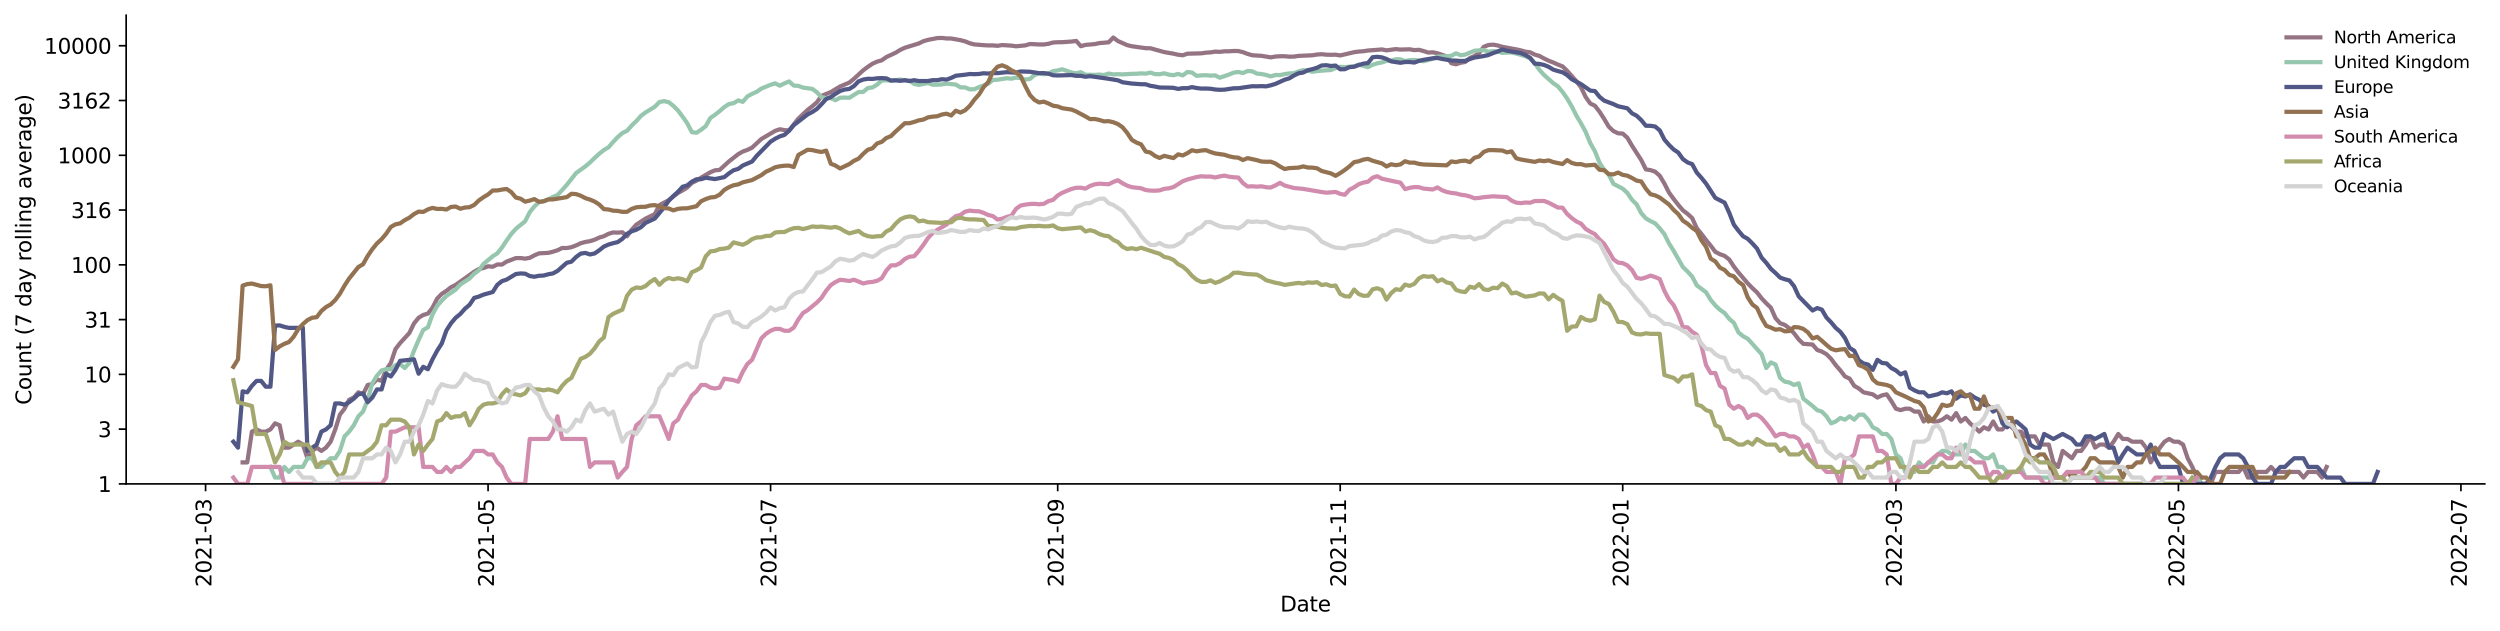 <?xml version="1.0" encoding="utf-8" standalone="no"?>
<!DOCTYPE svg PUBLIC "-//W3C//DTD SVG 1.1//EN"
  "http://www.w3.org/Graphics/SVG/1.1/DTD/svg11.dtd">
<svg xmlns:xlink="http://www.w3.org/1999/xlink" width="1182.891pt" height="298.621pt" viewBox="0 0 1182.891 298.621" xmlns="http://www.w3.org/2000/svg" version="1.1">
 <defs>
  <style type="text/css">*{stroke-linejoin: round; stroke-linecap: butt}</style>
 </defs>
 <g id="figure_1">
  <g id="patch_1">
   <path d="M 0 298.621 
L 1182.891 298.621 
L 1182.891 0 
L 0 0 
z
" style="fill: #ffffff"/>
  </g>
  <g id="axes_1">
   <g id="patch_2">
    <path d="M 59.691 228.96 
L 1175.691 228.96 
L 1175.691 7.2 
L 59.691 7.2 
z
" style="fill: #ffffff"/>
   </g>
   <g id="matplotlib.axis_1">
    <g id="xtick_1">
     <g id="line2d_1">
      <defs>
       <path id="mc9cc94c9d9" d="M 0 0 
L 0 3.5 
" style="stroke: #000000; stroke-width: 0.8"/>
      </defs>
      <g>
       <use xlink:href="#mc9cc94c9d9" x="97.27" y="228.96" style="stroke: #000000; stroke-width: 0.8"/>
      </g>
     </g>
     <g id="text_1">
      <!-- 2021-03 -->
      <g transform="translate(100.03 277.743)rotate(-90)scale(0.1 -0.1)">
       <defs>
        <path id="DejaVuSans-32" d="M 1228 531 
L 3431 531 
L 3431 0 
L 469 0 
L 469 531 
Q 828 903 1448 1529 
Q 2069 2156 2228 2338 
Q 2531 2678 2651 2914 
Q 2772 3150 2772 3378 
Q 2772 3750 2511 3984 
Q 2250 4219 1831 4219 
Q 1534 4219 1204 4116 
Q 875 4013 500 3803 
L 500 4441 
Q 881 4594 1212 4672 
Q 1544 4750 1819 4750 
Q 2544 4750 2975 4387 
Q 3406 4025 3406 3419 
Q 3406 3131 3298 2873 
Q 3191 2616 2906 2266 
Q 2828 2175 2409 1742 
Q 1991 1309 1228 531 
z
" transform="scale(0.016)"/>
        <path id="DejaVuSans-30" d="M 2034 4250 
Q 1547 4250 1301 3770 
Q 1056 3291 1056 2328 
Q 1056 1369 1301 889 
Q 1547 409 2034 409 
Q 2525 409 2770 889 
Q 3016 1369 3016 2328 
Q 3016 3291 2770 3770 
Q 2525 4250 2034 4250 
z
M 2034 4750 
Q 2819 4750 3233 4129 
Q 3647 3509 3647 2328 
Q 3647 1150 3233 529 
Q 2819 -91 2034 -91 
Q 1250 -91 836 529 
Q 422 1150 422 2328 
Q 422 3509 836 4129 
Q 1250 4750 2034 4750 
z
" transform="scale(0.016)"/>
        <path id="DejaVuSans-31" d="M 794 531 
L 1825 531 
L 1825 4091 
L 703 3866 
L 703 4441 
L 1819 4666 
L 2450 4666 
L 2450 531 
L 3481 531 
L 3481 0 
L 794 0 
L 794 531 
z
" transform="scale(0.016)"/>
        <path id="DejaVuSans-2d" d="M 313 2009 
L 1997 2009 
L 1997 1497 
L 313 1497 
L 313 2009 
z
" transform="scale(0.016)"/>
        <path id="DejaVuSans-33" d="M 2597 2516 
Q 3050 2419 3304 2112 
Q 3559 1806 3559 1356 
Q 3559 666 3084 287 
Q 2609 -91 1734 -91 
Q 1441 -91 1130 -33 
Q 819 25 488 141 
L 488 750 
Q 750 597 1062 519 
Q 1375 441 1716 441 
Q 2309 441 2620 675 
Q 2931 909 2931 1356 
Q 2931 1769 2642 2001 
Q 2353 2234 1838 2234 
L 1294 2234 
L 1294 2753 
L 1863 2753 
Q 2328 2753 2575 2939 
Q 2822 3125 2822 3475 
Q 2822 3834 2567 4026 
Q 2313 4219 1838 4219 
Q 1578 4219 1281 4162 
Q 984 4106 628 3988 
L 628 4550 
Q 988 4650 1302 4700 
Q 1616 4750 1894 4750 
Q 2613 4750 3031 4423 
Q 3450 4097 3450 3541 
Q 3450 3153 3228 2886 
Q 3006 2619 2597 2516 
z
" transform="scale(0.016)"/>
       </defs>
       <use xlink:href="#DejaVuSans-32"/>
       <use xlink:href="#DejaVuSans-30" x="63.623"/>
       <use xlink:href="#DejaVuSans-32" x="127.246"/>
       <use xlink:href="#DejaVuSans-31" x="190.869"/>
       <use xlink:href="#DejaVuSans-2d" x="254.492"/>
       <use xlink:href="#DejaVuSans-30" x="290.576"/>
       <use xlink:href="#DejaVuSans-33" x="354.199"/>
      </g>
     </g>
    </g>
    <g id="xtick_2">
     <g id="line2d_2">
      <g>
       <use xlink:href="#mc9cc94c9d9" x="230.936" y="228.96" style="stroke: #000000; stroke-width: 0.8"/>
      </g>
     </g>
     <g id="text_2">
      <!-- 2021-05 -->
      <g transform="translate(233.696 277.743)rotate(-90)scale(0.1 -0.1)">
       <defs>
        <path id="DejaVuSans-35" d="M 691 4666 
L 3169 4666 
L 3169 4134 
L 1269 4134 
L 1269 2991 
Q 1406 3038 1543 3061 
Q 1681 3084 1819 3084 
Q 2600 3084 3056 2656 
Q 3513 2228 3513 1497 
Q 3513 744 3044 326 
Q 2575 -91 1722 -91 
Q 1428 -91 1123 -41 
Q 819 9 494 109 
L 494 744 
Q 775 591 1075 516 
Q 1375 441 1709 441 
Q 2250 441 2565 725 
Q 2881 1009 2881 1497 
Q 2881 1984 2565 2268 
Q 2250 2553 1709 2553 
Q 1456 2553 1204 2497 
Q 953 2441 691 2322 
L 691 4666 
z
" transform="scale(0.016)"/>
       </defs>
       <use xlink:href="#DejaVuSans-32"/>
       <use xlink:href="#DejaVuSans-30" x="63.623"/>
       <use xlink:href="#DejaVuSans-32" x="127.246"/>
       <use xlink:href="#DejaVuSans-31" x="190.869"/>
       <use xlink:href="#DejaVuSans-2d" x="254.492"/>
       <use xlink:href="#DejaVuSans-30" x="290.576"/>
       <use xlink:href="#DejaVuSans-35" x="354.199"/>
      </g>
     </g>
    </g>
    <g id="xtick_3">
     <g id="line2d_3">
      <g>
       <use xlink:href="#mc9cc94c9d9" x="364.602" y="228.96" style="stroke: #000000; stroke-width: 0.8"/>
      </g>
     </g>
     <g id="text_3">
      <!-- 2021-07 -->
      <g transform="translate(367.361 277.743)rotate(-90)scale(0.1 -0.1)">
       <defs>
        <path id="DejaVuSans-37" d="M 525 4666 
L 3525 4666 
L 3525 4397 
L 1831 0 
L 1172 0 
L 2766 4134 
L 525 4134 
L 525 4666 
z
" transform="scale(0.016)"/>
       </defs>
       <use xlink:href="#DejaVuSans-32"/>
       <use xlink:href="#DejaVuSans-30" x="63.623"/>
       <use xlink:href="#DejaVuSans-32" x="127.246"/>
       <use xlink:href="#DejaVuSans-31" x="190.869"/>
       <use xlink:href="#DejaVuSans-2d" x="254.492"/>
       <use xlink:href="#DejaVuSans-30" x="290.576"/>
       <use xlink:href="#DejaVuSans-37" x="354.199"/>
      </g>
     </g>
    </g>
    <g id="xtick_4">
     <g id="line2d_4">
      <g>
       <use xlink:href="#mc9cc94c9d9" x="500.459" y="228.96" style="stroke: #000000; stroke-width: 0.8"/>
      </g>
     </g>
     <g id="text_4">
      <!-- 2021-09 -->
      <g transform="translate(503.219 277.743)rotate(-90)scale(0.1 -0.1)">
       <defs>
        <path id="DejaVuSans-39" d="M 703 97 
L 703 672 
Q 941 559 1184 500 
Q 1428 441 1663 441 
Q 2288 441 2617 861 
Q 2947 1281 2994 2138 
Q 2813 1869 2534 1725 
Q 2256 1581 1919 1581 
Q 1219 1581 811 2004 
Q 403 2428 403 3163 
Q 403 3881 828 4315 
Q 1253 4750 1959 4750 
Q 2769 4750 3195 4129 
Q 3622 3509 3622 2328 
Q 3622 1225 3098 567 
Q 2575 -91 1691 -91 
Q 1453 -91 1209 -44 
Q 966 3 703 97 
z
M 1959 2075 
Q 2384 2075 2632 2365 
Q 2881 2656 2881 3163 
Q 2881 3666 2632 3958 
Q 2384 4250 1959 4250 
Q 1534 4250 1286 3958 
Q 1038 3666 1038 3163 
Q 1038 2656 1286 2365 
Q 1534 2075 1959 2075 
z
" transform="scale(0.016)"/>
       </defs>
       <use xlink:href="#DejaVuSans-32"/>
       <use xlink:href="#DejaVuSans-30" x="63.623"/>
       <use xlink:href="#DejaVuSans-32" x="127.246"/>
       <use xlink:href="#DejaVuSans-31" x="190.869"/>
       <use xlink:href="#DejaVuSans-2d" x="254.492"/>
       <use xlink:href="#DejaVuSans-30" x="290.576"/>
       <use xlink:href="#DejaVuSans-39" x="354.199"/>
      </g>
     </g>
    </g>
    <g id="xtick_5">
     <g id="line2d_5">
      <g>
       <use xlink:href="#mc9cc94c9d9" x="634.125" y="228.96" style="stroke: #000000; stroke-width: 0.8"/>
      </g>
     </g>
     <g id="text_5">
      <!-- 2021-11 -->
      <g transform="translate(636.884 277.743)rotate(-90)scale(0.1 -0.1)">
       <use xlink:href="#DejaVuSans-32"/>
       <use xlink:href="#DejaVuSans-30" x="63.623"/>
       <use xlink:href="#DejaVuSans-32" x="127.246"/>
       <use xlink:href="#DejaVuSans-31" x="190.869"/>
       <use xlink:href="#DejaVuSans-2d" x="254.492"/>
       <use xlink:href="#DejaVuSans-31" x="290.576"/>
       <use xlink:href="#DejaVuSans-31" x="354.199"/>
      </g>
     </g>
    </g>
    <g id="xtick_6">
     <g id="line2d_6">
      <g>
       <use xlink:href="#mc9cc94c9d9" x="767.791" y="228.96" style="stroke: #000000; stroke-width: 0.8"/>
      </g>
     </g>
     <g id="text_6">
      <!-- 2022-01 -->
      <g transform="translate(770.55 277.743)rotate(-90)scale(0.1 -0.1)">
       <use xlink:href="#DejaVuSans-32"/>
       <use xlink:href="#DejaVuSans-30" x="63.623"/>
       <use xlink:href="#DejaVuSans-32" x="127.246"/>
       <use xlink:href="#DejaVuSans-32" x="190.869"/>
       <use xlink:href="#DejaVuSans-2d" x="254.492"/>
       <use xlink:href="#DejaVuSans-30" x="290.576"/>
       <use xlink:href="#DejaVuSans-31" x="354.199"/>
      </g>
     </g>
    </g>
    <g id="xtick_7">
     <g id="line2d_7">
      <g>
       <use xlink:href="#mc9cc94c9d9" x="897.074" y="228.96" style="stroke: #000000; stroke-width: 0.8"/>
      </g>
     </g>
     <g id="text_7">
      <!-- 2022-03 -->
      <g transform="translate(899.833 277.743)rotate(-90)scale(0.1 -0.1)">
       <use xlink:href="#DejaVuSans-32"/>
       <use xlink:href="#DejaVuSans-30" x="63.623"/>
       <use xlink:href="#DejaVuSans-32" x="127.246"/>
       <use xlink:href="#DejaVuSans-32" x="190.869"/>
       <use xlink:href="#DejaVuSans-2d" x="254.492"/>
       <use xlink:href="#DejaVuSans-30" x="290.576"/>
       <use xlink:href="#DejaVuSans-33" x="354.199"/>
      </g>
     </g>
    </g>
    <g id="xtick_8">
     <g id="line2d_8">
      <g>
       <use xlink:href="#mc9cc94c9d9" x="1030.74" y="228.96" style="stroke: #000000; stroke-width: 0.8"/>
      </g>
     </g>
     <g id="text_8">
      <!-- 2022-05 -->
      <g transform="translate(1033.499 277.743)rotate(-90)scale(0.1 -0.1)">
       <use xlink:href="#DejaVuSans-32"/>
       <use xlink:href="#DejaVuSans-30" x="63.623"/>
       <use xlink:href="#DejaVuSans-32" x="127.246"/>
       <use xlink:href="#DejaVuSans-32" x="190.869"/>
       <use xlink:href="#DejaVuSans-2d" x="254.492"/>
       <use xlink:href="#DejaVuSans-30" x="290.576"/>
       <use xlink:href="#DejaVuSans-35" x="354.199"/>
      </g>
     </g>
    </g>
    <g id="xtick_9">
     <g id="line2d_9">
      <g>
       <use xlink:href="#mc9cc94c9d9" x="1164.406" y="228.96" style="stroke: #000000; stroke-width: 0.8"/>
      </g>
     </g>
     <g id="text_9">
      <!-- 2022-07 -->
      <g transform="translate(1167.165 277.743)rotate(-90)scale(0.1 -0.1)">
       <use xlink:href="#DejaVuSans-32"/>
       <use xlink:href="#DejaVuSans-30" x="63.623"/>
       <use xlink:href="#DejaVuSans-32" x="127.246"/>
       <use xlink:href="#DejaVuSans-32" x="190.869"/>
       <use xlink:href="#DejaVuSans-2d" x="254.492"/>
       <use xlink:href="#DejaVuSans-30" x="290.576"/>
       <use xlink:href="#DejaVuSans-37" x="354.199"/>
      </g>
     </g>
    </g>
    <g id="text_10">
     <!-- Date -->
     <g transform="translate(605.74 289.341)scale(0.1 -0.1)">
      <defs>
       <path id="DejaVuSans-44" d="M 1259 4147 
L 1259 519 
L 2022 519 
Q 2988 519 3436 956 
Q 3884 1394 3884 2338 
Q 3884 3275 3436 3711 
Q 2988 4147 2022 4147 
L 1259 4147 
z
M 628 4666 
L 1925 4666 
Q 3281 4666 3915 4102 
Q 4550 3538 4550 2338 
Q 4550 1131 3912 565 
Q 3275 0 1925 0 
L 628 0 
L 628 4666 
z
" transform="scale(0.016)"/>
       <path id="DejaVuSans-61" d="M 2194 1759 
Q 1497 1759 1228 1600 
Q 959 1441 959 1056 
Q 959 750 1161 570 
Q 1363 391 1709 391 
Q 2188 391 2477 730 
Q 2766 1069 2766 1631 
L 2766 1759 
L 2194 1759 
z
M 3341 1997 
L 3341 0 
L 2766 0 
L 2766 531 
Q 2569 213 2275 61 
Q 1981 -91 1556 -91 
Q 1019 -91 701 211 
Q 384 513 384 1019 
Q 384 1609 779 1909 
Q 1175 2209 1959 2209 
L 2766 2209 
L 2766 2266 
Q 2766 2663 2505 2880 
Q 2244 3097 1772 3097 
Q 1472 3097 1187 3025 
Q 903 2953 641 2809 
L 641 3341 
Q 956 3463 1253 3523 
Q 1550 3584 1831 3584 
Q 2591 3584 2966 3190 
Q 3341 2797 3341 1997 
z
" transform="scale(0.016)"/>
       <path id="DejaVuSans-74" d="M 1172 4494 
L 1172 3500 
L 2356 3500 
L 2356 3053 
L 1172 3053 
L 1172 1153 
Q 1172 725 1289 603 
Q 1406 481 1766 481 
L 2356 481 
L 2356 0 
L 1766 0 
Q 1100 0 847 248 
Q 594 497 594 1153 
L 594 3053 
L 172 3053 
L 172 3500 
L 594 3500 
L 594 4494 
L 1172 4494 
z
" transform="scale(0.016)"/>
       <path id="DejaVuSans-65" d="M 3597 1894 
L 3597 1613 
L 953 1613 
Q 991 1019 1311 708 
Q 1631 397 2203 397 
Q 2534 397 2845 478 
Q 3156 559 3463 722 
L 3463 178 
Q 3153 47 2828 -22 
Q 2503 -91 2169 -91 
Q 1331 -91 842 396 
Q 353 884 353 1716 
Q 353 2575 817 3079 
Q 1281 3584 2069 3584 
Q 2775 3584 3186 3129 
Q 3597 2675 3597 1894 
z
M 3022 2063 
Q 3016 2534 2758 2815 
Q 2500 3097 2075 3097 
Q 1594 3097 1305 2825 
Q 1016 2553 972 2059 
L 3022 2063 
z
" transform="scale(0.016)"/>
      </defs>
      <use xlink:href="#DejaVuSans-44"/>
      <use xlink:href="#DejaVuSans-61" x="77.002"/>
      <use xlink:href="#DejaVuSans-74" x="138.281"/>
      <use xlink:href="#DejaVuSans-65" x="177.49"/>
     </g>
    </g>
   </g>
   <g id="matplotlib.axis_2">
    <g id="ytick_1">
     <g id="line2d_10">
      <defs>
       <path id="m1479f20bc5" d="M 0 0 
L -3.5 0 
" style="stroke: #000000; stroke-width: 0.8"/>
      </defs>
      <g>
       <use xlink:href="#m1479f20bc5" x="59.691" y="228.96" style="stroke: #000000; stroke-width: 0.8"/>
      </g>
     </g>
     <g id="text_11">
      <!-- 1 -->
      <g transform="translate(46.328 232.759)scale(0.1 -0.1)">
       <use xlink:href="#DejaVuSans-31"/>
      </g>
     </g>
    </g>
    <g id="ytick_2">
     <g id="line2d_11">
      <g>
       <use xlink:href="#m1479f20bc5" x="59.691" y="203.045" style="stroke: #000000; stroke-width: 0.8"/>
      </g>
     </g>
     <g id="text_12">
      <!-- 3 -->
      <g transform="translate(46.328 206.845)scale(0.1 -0.1)">
       <use xlink:href="#DejaVuSans-33"/>
      </g>
     </g>
    </g>
    <g id="ytick_3">
     <g id="line2d_12">
      <g>
       <use xlink:href="#m1479f20bc5" x="59.691" y="177.131" style="stroke: #000000; stroke-width: 0.8"/>
      </g>
     </g>
     <g id="text_13">
      <!-- 10 -->
      <g transform="translate(39.966 180.93)scale(0.1 -0.1)">
       <use xlink:href="#DejaVuSans-31"/>
       <use xlink:href="#DejaVuSans-30" x="63.623"/>
      </g>
     </g>
    </g>
    <g id="ytick_4">
     <g id="line2d_13">
      <g>
       <use xlink:href="#m1479f20bc5" x="59.691" y="151.216" style="stroke: #000000; stroke-width: 0.8"/>
      </g>
     </g>
     <g id="text_14">
      <!-- 31 -->
      <g transform="translate(39.966 155.016)scale(0.1 -0.1)">
       <use xlink:href="#DejaVuSans-33"/>
       <use xlink:href="#DejaVuSans-31" x="63.623"/>
      </g>
     </g>
    </g>
    <g id="ytick_5">
     <g id="line2d_14">
      <g>
       <use xlink:href="#m1479f20bc5" x="59.691" y="125.302" style="stroke: #000000; stroke-width: 0.8"/>
      </g>
     </g>
     <g id="text_15">
      <!-- 100 -->
      <g transform="translate(33.603 129.101)scale(0.1 -0.1)">
       <use xlink:href="#DejaVuSans-31"/>
       <use xlink:href="#DejaVuSans-30" x="63.623"/>
       <use xlink:href="#DejaVuSans-30" x="127.246"/>
      </g>
     </g>
    </g>
    <g id="ytick_6">
     <g id="line2d_15">
      <g>
       <use xlink:href="#m1479f20bc5" x="59.691" y="99.387" style="stroke: #000000; stroke-width: 0.8"/>
      </g>
     </g>
     <g id="text_16">
      <!-- 316 -->
      <g transform="translate(33.603 103.187)scale(0.1 -0.1)">
       <defs>
        <path id="DejaVuSans-36" d="M 2113 2584 
Q 1688 2584 1439 2293 
Q 1191 2003 1191 1497 
Q 1191 994 1439 701 
Q 1688 409 2113 409 
Q 2538 409 2786 701 
Q 3034 994 3034 1497 
Q 3034 2003 2786 2293 
Q 2538 2584 2113 2584 
z
M 3366 4563 
L 3366 3988 
Q 3128 4100 2886 4159 
Q 2644 4219 2406 4219 
Q 1781 4219 1451 3797 
Q 1122 3375 1075 2522 
Q 1259 2794 1537 2939 
Q 1816 3084 2150 3084 
Q 2853 3084 3261 2657 
Q 3669 2231 3669 1497 
Q 3669 778 3244 343 
Q 2819 -91 2113 -91 
Q 1303 -91 875 529 
Q 447 1150 447 2328 
Q 447 3434 972 4092 
Q 1497 4750 2381 4750 
Q 2619 4750 2861 4703 
Q 3103 4656 3366 4563 
z
" transform="scale(0.016)"/>
       </defs>
       <use xlink:href="#DejaVuSans-33"/>
       <use xlink:href="#DejaVuSans-31" x="63.623"/>
       <use xlink:href="#DejaVuSans-36" x="127.246"/>
      </g>
     </g>
    </g>
    <g id="ytick_7">
     <g id="line2d_16">
      <g>
       <use xlink:href="#m1479f20bc5" x="59.691" y="73.473" style="stroke: #000000; stroke-width: 0.8"/>
      </g>
     </g>
     <g id="text_17">
      <!-- 1000 -->
      <g transform="translate(27.241 77.272)scale(0.1 -0.1)">
       <use xlink:href="#DejaVuSans-31"/>
       <use xlink:href="#DejaVuSans-30" x="63.623"/>
       <use xlink:href="#DejaVuSans-30" x="127.246"/>
       <use xlink:href="#DejaVuSans-30" x="190.869"/>
      </g>
     </g>
    </g>
    <g id="ytick_8">
     <g id="line2d_17">
      <g>
       <use xlink:href="#m1479f20bc5" x="59.691" y="47.558" style="stroke: #000000; stroke-width: 0.8"/>
      </g>
     </g>
     <g id="text_18">
      <!-- 3162 -->
      <g transform="translate(27.241 51.358)scale(0.1 -0.1)">
       <use xlink:href="#DejaVuSans-33"/>
       <use xlink:href="#DejaVuSans-31" x="63.623"/>
       <use xlink:href="#DejaVuSans-36" x="127.246"/>
       <use xlink:href="#DejaVuSans-32" x="190.869"/>
      </g>
     </g>
    </g>
    <g id="ytick_9">
     <g id="line2d_18">
      <g>
       <use xlink:href="#m1479f20bc5" x="59.691" y="21.644" style="stroke: #000000; stroke-width: 0.8"/>
      </g>
     </g>
     <g id="text_19">
      <!-- 10000 -->
      <g transform="translate(20.878 25.443)scale(0.1 -0.1)">
       <use xlink:href="#DejaVuSans-31"/>
       <use xlink:href="#DejaVuSans-30" x="63.623"/>
       <use xlink:href="#DejaVuSans-30" x="127.246"/>
       <use xlink:href="#DejaVuSans-30" x="190.869"/>
       <use xlink:href="#DejaVuSans-30" x="254.492"/>
      </g>
     </g>
    </g>
    <g id="text_20">
     <!-- Count (7 day rolling average) -->
     <g transform="translate(14.798 191.548)rotate(-90)scale(0.1 -0.1)">
      <defs>
       <path id="DejaVuSans-43" d="M 4122 4306 
L 4122 3641 
Q 3803 3938 3442 4084 
Q 3081 4231 2675 4231 
Q 1875 4231 1450 3742 
Q 1025 3253 1025 2328 
Q 1025 1406 1450 917 
Q 1875 428 2675 428 
Q 3081 428 3442 575 
Q 3803 722 4122 1019 
L 4122 359 
Q 3791 134 3420 21 
Q 3050 -91 2638 -91 
Q 1578 -91 968 557 
Q 359 1206 359 2328 
Q 359 3453 968 4101 
Q 1578 4750 2638 4750 
Q 3056 4750 3426 4639 
Q 3797 4528 4122 4306 
z
" transform="scale(0.016)"/>
       <path id="DejaVuSans-6f" d="M 1959 3097 
Q 1497 3097 1228 2736 
Q 959 2375 959 1747 
Q 959 1119 1226 758 
Q 1494 397 1959 397 
Q 2419 397 2687 759 
Q 2956 1122 2956 1747 
Q 2956 2369 2687 2733 
Q 2419 3097 1959 3097 
z
M 1959 3584 
Q 2709 3584 3137 3096 
Q 3566 2609 3566 1747 
Q 3566 888 3137 398 
Q 2709 -91 1959 -91 
Q 1206 -91 779 398 
Q 353 888 353 1747 
Q 353 2609 779 3096 
Q 1206 3584 1959 3584 
z
" transform="scale(0.016)"/>
       <path id="DejaVuSans-75" d="M 544 1381 
L 544 3500 
L 1119 3500 
L 1119 1403 
Q 1119 906 1312 657 
Q 1506 409 1894 409 
Q 2359 409 2629 706 
Q 2900 1003 2900 1516 
L 2900 3500 
L 3475 3500 
L 3475 0 
L 2900 0 
L 2900 538 
Q 2691 219 2414 64 
Q 2138 -91 1772 -91 
Q 1169 -91 856 284 
Q 544 659 544 1381 
z
M 1991 3584 
L 1991 3584 
z
" transform="scale(0.016)"/>
       <path id="DejaVuSans-6e" d="M 3513 2113 
L 3513 0 
L 2938 0 
L 2938 2094 
Q 2938 2591 2744 2837 
Q 2550 3084 2163 3084 
Q 1697 3084 1428 2787 
Q 1159 2491 1159 1978 
L 1159 0 
L 581 0 
L 581 3500 
L 1159 3500 
L 1159 2956 
Q 1366 3272 1645 3428 
Q 1925 3584 2291 3584 
Q 2894 3584 3203 3211 
Q 3513 2838 3513 2113 
z
" transform="scale(0.016)"/>
       <path id="DejaVuSans-20" transform="scale(0.016)"/>
       <path id="DejaVuSans-28" d="M 1984 4856 
Q 1566 4138 1362 3434 
Q 1159 2731 1159 2009 
Q 1159 1288 1364 580 
Q 1569 -128 1984 -844 
L 1484 -844 
Q 1016 -109 783 600 
Q 550 1309 550 2009 
Q 550 2706 781 3412 
Q 1013 4119 1484 4856 
L 1984 4856 
z
" transform="scale(0.016)"/>
       <path id="DejaVuSans-64" d="M 2906 2969 
L 2906 4863 
L 3481 4863 
L 3481 0 
L 2906 0 
L 2906 525 
Q 2725 213 2448 61 
Q 2172 -91 1784 -91 
Q 1150 -91 751 415 
Q 353 922 353 1747 
Q 353 2572 751 3078 
Q 1150 3584 1784 3584 
Q 2172 3584 2448 3432 
Q 2725 3281 2906 2969 
z
M 947 1747 
Q 947 1113 1208 752 
Q 1469 391 1925 391 
Q 2381 391 2643 752 
Q 2906 1113 2906 1747 
Q 2906 2381 2643 2742 
Q 2381 3103 1925 3103 
Q 1469 3103 1208 2742 
Q 947 2381 947 1747 
z
" transform="scale(0.016)"/>
       <path id="DejaVuSans-79" d="M 2059 -325 
Q 1816 -950 1584 -1140 
Q 1353 -1331 966 -1331 
L 506 -1331 
L 506 -850 
L 844 -850 
Q 1081 -850 1212 -737 
Q 1344 -625 1503 -206 
L 1606 56 
L 191 3500 
L 800 3500 
L 1894 763 
L 2988 3500 
L 3597 3500 
L 2059 -325 
z
" transform="scale(0.016)"/>
       <path id="DejaVuSans-72" d="M 2631 2963 
Q 2534 3019 2420 3045 
Q 2306 3072 2169 3072 
Q 1681 3072 1420 2755 
Q 1159 2438 1159 1844 
L 1159 0 
L 581 0 
L 581 3500 
L 1159 3500 
L 1159 2956 
Q 1341 3275 1631 3429 
Q 1922 3584 2338 3584 
Q 2397 3584 2469 3576 
Q 2541 3569 2628 3553 
L 2631 2963 
z
" transform="scale(0.016)"/>
       <path id="DejaVuSans-6c" d="M 603 4863 
L 1178 4863 
L 1178 0 
L 603 0 
L 603 4863 
z
" transform="scale(0.016)"/>
       <path id="DejaVuSans-69" d="M 603 3500 
L 1178 3500 
L 1178 0 
L 603 0 
L 603 3500 
z
M 603 4863 
L 1178 4863 
L 1178 4134 
L 603 4134 
L 603 4863 
z
" transform="scale(0.016)"/>
       <path id="DejaVuSans-67" d="M 2906 1791 
Q 2906 2416 2648 2759 
Q 2391 3103 1925 3103 
Q 1463 3103 1205 2759 
Q 947 2416 947 1791 
Q 947 1169 1205 825 
Q 1463 481 1925 481 
Q 2391 481 2648 825 
Q 2906 1169 2906 1791 
z
M 3481 434 
Q 3481 -459 3084 -895 
Q 2688 -1331 1869 -1331 
Q 1566 -1331 1297 -1286 
Q 1028 -1241 775 -1147 
L 775 -588 
Q 1028 -725 1275 -790 
Q 1522 -856 1778 -856 
Q 2344 -856 2625 -561 
Q 2906 -266 2906 331 
L 2906 616 
Q 2728 306 2450 153 
Q 2172 0 1784 0 
Q 1141 0 747 490 
Q 353 981 353 1791 
Q 353 2603 747 3093 
Q 1141 3584 1784 3584 
Q 2172 3584 2450 3431 
Q 2728 3278 2906 2969 
L 2906 3500 
L 3481 3500 
L 3481 434 
z
" transform="scale(0.016)"/>
       <path id="DejaVuSans-76" d="M 191 3500 
L 800 3500 
L 1894 563 
L 2988 3500 
L 3597 3500 
L 2284 0 
L 1503 0 
L 191 3500 
z
" transform="scale(0.016)"/>
       <path id="DejaVuSans-29" d="M 513 4856 
L 1013 4856 
Q 1481 4119 1714 3412 
Q 1947 2706 1947 2009 
Q 1947 1309 1714 600 
Q 1481 -109 1013 -844 
L 513 -844 
Q 928 -128 1133 580 
Q 1338 1288 1338 2009 
Q 1338 2731 1133 3434 
Q 928 4138 513 4856 
z
" transform="scale(0.016)"/>
      </defs>
      <use xlink:href="#DejaVuSans-43"/>
      <use xlink:href="#DejaVuSans-6f" x="69.824"/>
      <use xlink:href="#DejaVuSans-75" x="131.006"/>
      <use xlink:href="#DejaVuSans-6e" x="194.385"/>
      <use xlink:href="#DejaVuSans-74" x="257.764"/>
      <use xlink:href="#DejaVuSans-20" x="296.973"/>
      <use xlink:href="#DejaVuSans-28" x="328.76"/>
      <use xlink:href="#DejaVuSans-37" x="367.773"/>
      <use xlink:href="#DejaVuSans-20" x="431.396"/>
      <use xlink:href="#DejaVuSans-64" x="463.184"/>
      <use xlink:href="#DejaVuSans-61" x="526.66"/>
      <use xlink:href="#DejaVuSans-79" x="587.939"/>
      <use xlink:href="#DejaVuSans-20" x="647.119"/>
      <use xlink:href="#DejaVuSans-72" x="678.906"/>
      <use xlink:href="#DejaVuSans-6f" x="717.77"/>
      <use xlink:href="#DejaVuSans-6c" x="778.951"/>
      <use xlink:href="#DejaVuSans-6c" x="806.734"/>
      <use xlink:href="#DejaVuSans-69" x="834.518"/>
      <use xlink:href="#DejaVuSans-6e" x="862.301"/>
      <use xlink:href="#DejaVuSans-67" x="925.68"/>
      <use xlink:href="#DejaVuSans-20" x="989.156"/>
      <use xlink:href="#DejaVuSans-61" x="1020.943"/>
      <use xlink:href="#DejaVuSans-76" x="1082.223"/>
      <use xlink:href="#DejaVuSans-65" x="1141.402"/>
      <use xlink:href="#DejaVuSans-72" x="1202.926"/>
      <use xlink:href="#DejaVuSans-61" x="1244.039"/>
      <use xlink:href="#DejaVuSans-67" x="1305.318"/>
      <use xlink:href="#DejaVuSans-65" x="1368.795"/>
      <use xlink:href="#DejaVuSans-29" x="1430.318"/>
     </g>
    </g>
   </g>
   <g id="line2d_19">
    <path d="M 114.8 218.786 
L 116.992 218.786 
L 119.183 204.231 
L 121.374 203.184 
L 123.565 204.231 
L 125.757 204.231 
L 127.948 203.184 
L 130.139 200.307 
L 132.33 201.226 
L 134.522 211.805 
L 136.713 211.805 
L 141.095 208.988 
L 143.287 210.352 
L 145.478 216.828 
L 147.669 213.358 
L 149.86 211.805 
L 152.052 213.358 
L 154.243 211.805 
L 156.434 208.988 
L 158.625 203.184 
L 160.816 196.203 
L 163.008 193.386 
L 165.199 189.172 
L 167.39 188.1 
L 169.581 185.624 
L 171.773 186.581 
L 173.964 182.154 
L 176.155 181.755 
L 178.346 179.503 
L 180.538 180.229 
L 182.729 174.986 
L 184.92 171.726 
L 187.111 165.187 
L 189.303 162.347 
L 193.685 157.559 
L 195.876 153.055 
L 198.068 150.355 
L 200.259 149.025 
L 202.45 148.388 
L 204.641 145.608 
L 206.833 141.293 
L 209.024 139.053 
L 211.215 137.619 
L 213.406 135.907 
L 215.598 134.801 
L 224.363 128.585 
L 226.554 127.319 
L 228.745 126.798 
L 230.936 125.988 
L 233.127 126.221 
L 235.319 125.142 
L 237.51 125.174 
L 239.701 123.779 
L 244.084 122.128 
L 246.275 122.1 
L 248.466 122.381 
L 250.657 121.989 
L 252.849 120.826 
L 255.04 119.871 
L 259.422 119.645 
L 261.614 119.101 
L 263.805 118.404 
L 265.996 117.341 
L 268.187 117.364 
L 270.379 116.961 
L 272.57 116.111 
L 274.761 115.087 
L 276.952 114.483 
L 279.144 114.108 
L 281.335 113.434 
L 283.526 112.413 
L 285.717 111.77 
L 287.909 110.635 
L 290.1 109.975 
L 292.291 110.073 
L 294.482 109.894 
L 296.674 111.805 
L 298.865 108.724 
L 301.056 106.304 
L 305.439 103.438 
L 309.821 101.325 
L 312.012 97.067 
L 316.395 94.701 
L 320.777 91.276 
L 322.968 90.101 
L 325.16 88.718 
L 327.351 86.564 
L 329.542 85.464 
L 331.733 84.042 
L 336.116 81.497 
L 338.307 80.592 
L 340.498 80.399 
L 344.881 76.405 
L 349.263 72.961 
L 351.455 71.702 
L 353.646 70.916 
L 355.837 69.854 
L 360.22 65.782 
L 366.793 61.91 
L 368.985 61.165 
L 371.176 61.569 
L 373.367 61.711 
L 377.75 56.119 
L 382.132 51.994 
L 384.323 50.288 
L 386.515 48.412 
L 388.706 45.363 
L 393.088 43.566 
L 397.471 40.909 
L 401.853 39.081 
L 404.044 37.308 
L 408.427 33.26 
L 410.618 31.627 
L 412.809 30.157 
L 415.001 29.159 
L 417.192 28.548 
L 419.383 26.986 
L 423.766 24.951 
L 425.957 23.608 
L 428.148 22.584 
L 434.722 20.562 
L 436.913 19.494 
L 439.104 18.865 
L 443.487 18.015 
L 445.678 17.947 
L 447.869 18.191 
L 450.061 18.214 
L 454.443 19.006 
L 456.634 19.567 
L 458.826 20.452 
L 461.017 21.019 
L 465.399 21.372 
L 467.59 21.495 
L 469.782 21.476 
L 471.973 21.678 
L 474.164 21.321 
L 478.547 21.587 
L 480.738 21.907 
L 485.12 21.48 
L 487.312 20.817 
L 491.694 21.039 
L 493.885 21.045 
L 496.077 20.717 
L 498.268 20.111 
L 500.459 19.977 
L 502.65 19.965 
L 507.033 19.654 
L 509.224 19.366 
L 511.415 21.847 
L 513.607 21.242 
L 517.989 20.859 
L 520.18 20.386 
L 524.563 20.025 
L 526.754 17.76 
L 528.945 19.414 
L 533.328 21.354 
L 535.519 21.88 
L 542.093 22.8 
L 544.284 22.831 
L 550.858 24.637 
L 555.24 25.403 
L 557.431 25.895 
L 559.623 26.156 
L 561.814 25.409 
L 568.388 25.24 
L 570.579 24.92 
L 572.77 24.782 
L 574.961 24.429 
L 577.153 24.534 
L 579.344 24.276 
L 581.535 24.266 
L 583.726 24.125 
L 585.918 24.146 
L 588.109 24.682 
L 590.3 25.503 
L 592.491 26.141 
L 596.874 26.416 
L 601.256 27.144 
L 603.448 26.754 
L 605.639 26.614 
L 607.83 26.604 
L 610.021 26.817 
L 612.213 26.781 
L 614.404 26.447 
L 620.977 26.155 
L 623.169 25.795 
L 625.36 25.65 
L 627.551 25.875 
L 629.742 25.931 
L 631.934 25.876 
L 634.125 26.239 
L 640.699 24.683 
L 642.89 24.404 
L 645.081 24.237 
L 647.272 23.903 
L 651.655 23.575 
L 653.846 23.385 
L 656.037 23.832 
L 660.42 23.237 
L 662.611 23.453 
L 666.994 23.328 
L 669.185 23.712 
L 671.376 23.57 
L 673.567 24.161 
L 675.759 24.871 
L 677.95 24.747 
L 680.141 25.194 
L 684.524 26.678 
L 686.715 29.939 
L 688.906 30.415 
L 691.097 29.701 
L 693.289 29.311 
L 695.48 27.467 
L 697.671 26.51 
L 699.862 25.108 
L 702.053 22.136 
L 704.245 21.305 
L 706.436 21.123 
L 708.627 21.506 
L 710.818 22.139 
L 717.392 23.357 
L 719.583 23.834 
L 721.775 24.448 
L 723.966 24.728 
L 726.157 25.824 
L 728.348 26.449 
L 730.54 27.667 
L 732.731 28.723 
L 734.922 29.564 
L 737.113 30.545 
L 739.305 31.402 
L 741.496 33.515 
L 745.878 38.441 
L 748.07 41.32 
L 750.261 45.891 
L 752.452 48.981 
L 754.643 50.028 
L 756.835 52.871 
L 759.026 56.276 
L 761.217 59.967 
L 763.408 62.02 
L 765.6 63.077 
L 767.791 63.209 
L 769.982 65.165 
L 772.173 68.918 
L 776.556 75.716 
L 778.747 80.142 
L 780.938 80.495 
L 783.129 81.209 
L 785.321 83.169 
L 787.512 86.836 
L 789.703 91.127 
L 791.894 94.138 
L 794.086 96.948 
L 796.277 99.536 
L 798.468 101.182 
L 800.659 103.184 
L 802.851 107.997 
L 805.042 110.686 
L 807.233 113.586 
L 809.424 116.24 
L 811.616 119.15 
L 813.807 120.279 
L 815.998 121.064 
L 818.189 122.78 
L 820.381 126.121 
L 822.572 128.96 
L 826.954 134.078 
L 829.146 136.323 
L 831.337 138.353 
L 833.528 141.163 
L 835.719 143.491 
L 837.911 145.608 
L 840.102 150.551 
L 842.293 152.945 
L 844.484 153.727 
L 846.676 155.377 
L 848.867 157.695 
L 851.058 160.584 
L 853.249 162.683 
L 857.632 163.024 
L 859.823 165.569 
L 862.014 166.352 
L 864.205 167.58 
L 866.397 169.788 
L 868.588 172.761 
L 870.779 175.28 
L 872.97 178.117 
L 875.162 179.148 
L 877.353 182.559 
L 879.544 183.822 
L 881.735 185.624 
L 886.118 186.581 
L 888.309 188.1 
L 890.5 187.076 
L 892.692 186.581 
L 894.883 189.727 
L 897.074 193.386 
L 899.265 194.058 
L 901.457 193.386 
L 903.648 193.386 
L 905.839 194.75 
L 908.03 194.75 
L 910.222 199.424 
L 912.413 196.966 
L 914.604 199.424 
L 916.795 199.424 
L 918.987 198.574 
L 921.178 196.966 
L 923.369 198.574 
L 925.56 195.465 
L 927.751 199.424 
L 929.943 197.756 
L 932.134 200.307 
L 934.325 202.184 
L 936.516 204.231 
L 938.708 202.184 
L 940.899 203.184 
L 943.09 199.424 
L 945.281 203.184 
L 947.473 203.184 
L 949.664 200.307 
L 951.855 202.184 
L 954.046 204.231 
L 956.238 204.231 
L 958.429 206.484 
L 962.811 206.484 
L 965.003 210.352 
L 969.385 210.352 
L 971.576 218.786 
L 973.768 220.932 
L 975.959 213.358 
L 980.341 216.828 
L 982.533 213.358 
L 984.724 213.358 
L 986.915 210.352 
L 989.106 206.484 
L 991.298 211.805 
L 993.489 210.352 
L 995.68 210.352 
L 997.871 211.805 
L 1000.063 208.988 
L 1002.254 205.329 
L 1004.445 207.701 
L 1006.636 207.701 
L 1008.827 208.988 
L 1013.21 208.988 
L 1015.401 211.805 
L 1017.592 218.786 
L 1019.784 215.026 
L 1021.975 211.805 
L 1024.166 208.988 
L 1026.357 207.701 
L 1028.549 208.988 
L 1030.74 208.988 
L 1032.931 210.352 
L 1035.122 216.828 
L 1037.314 220.932 
L 1039.505 225.954 
L 1041.696 228.96 
L 1046.079 228.96 
L 1048.27 223.303 
L 1059.226 223.303 
L 1061.417 220.932 
L 1063.609 225.954 
L 1065.8 225.954 
L 1067.991 223.303 
L 1072.374 223.303 
L 1074.565 220.932 
L 1076.756 223.303 
L 1087.712 223.303 
L 1089.903 225.954 
L 1092.095 223.303 
L 1096.477 223.303 
L 1098.668 225.954 
L 1100.86 220.932 
L 1100.86 220.932 
" clip-path="url(#p5d6b7fda75)" style="fill: none; stroke: #947383; stroke-width: 2; stroke-linecap: square"/>
   </g>
   <g id="line2d_20">
    <path d="M 127.948 220.932 
L 130.139 225.954 
L 132.33 225.954 
L 134.522 220.932 
L 136.713 223.303 
L 138.904 220.932 
L 143.287 220.932 
L 145.478 216.828 
L 147.669 216.828 
L 149.86 220.932 
L 152.052 220.932 
L 154.243 218.786 
L 156.434 216.828 
L 158.625 216.828 
L 160.816 213.358 
L 163.008 206.484 
L 165.199 204.231 
L 167.39 201.226 
L 169.581 196.966 
L 171.773 194.75 
L 173.964 189.172 
L 176.155 181.364 
L 178.346 177.783 
L 180.538 175.28 
L 182.729 174.695 
L 184.92 174.695 
L 187.111 172.761 
L 189.303 172.237 
L 191.494 174.125 
L 193.685 171.726 
L 195.876 165.957 
L 198.068 160.895 
L 200.259 156.124 
L 202.45 154.893 
L 204.641 148.749 
L 206.833 144.752 
L 209.024 142.228 
L 211.215 140.021 
L 215.598 137.016 
L 217.789 134.606 
L 222.171 131.777 
L 224.363 129.496 
L 226.554 127.925 
L 228.745 124.919 
L 233.127 121.252 
L 235.319 119.846 
L 237.51 117.117 
L 239.701 113.797 
L 241.892 110.719 
L 244.084 108.267 
L 248.466 104.69 
L 250.657 100.381 
L 252.849 97.68 
L 255.04 95.628 
L 257.231 95.235 
L 259.422 94.462 
L 261.614 93.184 
L 263.805 92.261 
L 265.996 89.94 
L 268.187 87.456 
L 272.57 81.886 
L 276.952 78.73 
L 279.144 76.898 
L 281.335 74.743 
L 283.526 72.755 
L 285.717 71.005 
L 287.909 69.696 
L 290.1 67.18 
L 292.291 64.869 
L 294.482 62.944 
L 296.674 61.884 
L 298.865 59.421 
L 301.056 57.315 
L 303.247 54.845 
L 305.439 53.198 
L 309.821 50.511 
L 312.012 48.265 
L 314.203 47.863 
L 316.395 48.341 
L 318.586 50.071 
L 320.777 52.265 
L 322.968 55.185 
L 325.16 58.293 
L 327.351 62.527 
L 329.542 62.813 
L 331.733 61.384 
L 333.925 59.68 
L 336.116 55.819 
L 338.307 54.315 
L 340.498 52.592 
L 342.69 50.665 
L 344.881 49.235 
L 347.072 48.823 
L 349.263 47.527 
L 351.455 48.173 
L 353.646 45.623 
L 355.837 44.422 
L 358.028 43.44 
L 360.22 41.916 
L 364.602 40.107 
L 366.793 39.443 
L 368.985 40.539 
L 371.176 39.465 
L 373.367 38.53 
L 375.558 40.482 
L 377.75 40.645 
L 379.941 41.442 
L 384.323 42.051 
L 386.515 43.65 
L 388.706 46.006 
L 390.897 46.41 
L 393.088 46.416 
L 395.279 47.416 
L 397.471 46.239 
L 399.662 46.163 
L 401.853 46.269 
L 406.236 43.558 
L 408.427 43.49 
L 410.618 41.651 
L 412.809 41.359 
L 415.001 40.056 
L 417.192 38.062 
L 419.383 38.019 
L 421.574 38.123 
L 423.766 37.979 
L 425.957 37.618 
L 428.148 38.007 
L 430.339 38.206 
L 432.531 39.696 
L 434.722 40.167 
L 439.104 39.293 
L 441.296 40.083 
L 443.487 40.071 
L 445.678 39.92 
L 447.869 39.574 
L 452.252 40.009 
L 454.443 41.322 
L 456.634 41.35 
L 458.826 42.278 
L 461.017 42.241 
L 463.208 41.221 
L 467.59 39.612 
L 469.782 37.804 
L 471.973 37.719 
L 476.355 37.014 
L 478.547 37.229 
L 480.738 36.722 
L 482.929 36.935 
L 485.12 37.656 
L 487.312 37.356 
L 489.503 35.478 
L 491.694 34.707 
L 493.885 35.128 
L 496.077 34.791 
L 498.268 33.653 
L 500.459 33.323 
L 502.65 32.781 
L 507.033 34.331 
L 509.224 34.658 
L 511.415 34.159 
L 513.607 35.407 
L 515.798 35.346 
L 517.989 35.449 
L 520.18 35.266 
L 522.372 35.527 
L 524.563 34.781 
L 526.754 35.217 
L 528.945 35.099 
L 531.137 35.203 
L 535.519 34.935 
L 537.71 34.893 
L 539.902 34.704 
L 542.093 34.849 
L 544.284 34.342 
L 546.475 35.05 
L 548.666 35.126 
L 550.858 34.684 
L 553.049 35.323 
L 555.24 35.585 
L 557.431 34.973 
L 559.623 35.685 
L 561.814 34.056 
L 564.005 34.341 
L 566.196 35.902 
L 568.388 35.66 
L 570.579 35.571 
L 572.77 35.801 
L 574.961 35.661 
L 577.153 36.776 
L 581.535 35.27 
L 583.726 34.363 
L 585.918 34.055 
L 588.109 34.555 
L 590.3 33.61 
L 592.491 33.737 
L 594.683 34.818 
L 596.874 35.031 
L 599.065 35.466 
L 601.256 36.151 
L 603.448 35.483 
L 605.639 35.527 
L 607.83 35.06 
L 610.021 34.735 
L 612.213 34.656 
L 614.404 33.801 
L 616.595 33.189 
L 618.786 33.465 
L 620.977 33.937 
L 623.169 33.621 
L 627.551 33.268 
L 629.742 33.135 
L 631.934 32.188 
L 634.125 31.598 
L 636.316 31.767 
L 640.699 31.373 
L 642.89 30.595 
L 647.272 31.748 
L 649.464 30.644 
L 651.655 29.954 
L 653.846 29.545 
L 656.037 28.821 
L 658.229 28.675 
L 660.42 28.023 
L 662.611 28.082 
L 664.802 28.841 
L 666.994 28.511 
L 669.185 28.356 
L 673.567 28.974 
L 677.95 27.806 
L 680.141 26.797 
L 684.524 26.62 
L 686.715 26.405 
L 688.906 25.225 
L 691.097 26.145 
L 693.289 25.82 
L 697.671 23.997 
L 702.053 23.66 
L 704.245 24.505 
L 706.436 24.202 
L 708.627 24.298 
L 710.818 25.046 
L 713.01 24.852 
L 715.201 24.844 
L 717.392 25.31 
L 721.775 26.615 
L 723.966 27.673 
L 726.157 29.855 
L 728.348 33.023 
L 730.54 35.439 
L 734.922 39.349 
L 737.113 40.822 
L 739.305 43.489 
L 741.496 46.589 
L 743.687 50.378 
L 745.878 54.693 
L 748.07 58.37 
L 750.261 62.42 
L 752.452 67.704 
L 754.643 71.542 
L 756.835 77.04 
L 759.026 80.329 
L 761.217 82.67 
L 763.408 86.994 
L 767.791 89.262 
L 769.982 91.276 
L 772.173 94.52 
L 774.364 96.667 
L 776.556 100.843 
L 778.747 103.317 
L 780.938 104.613 
L 783.129 105.663 
L 785.321 108.027 
L 787.512 110.787 
L 789.703 115.169 
L 791.894 118.69 
L 796.277 126.355 
L 798.468 128.474 
L 800.659 130.853 
L 802.851 134.998 
L 807.233 138.296 
L 809.424 141.89 
L 811.616 144.524 
L 813.807 146.579 
L 815.998 148.12 
L 818.189 150.849 
L 820.381 152.726 
L 822.572 157.291 
L 824.763 159.093 
L 826.954 160.278 
L 833.528 167.58 
L 835.719 174.125 
L 837.911 171.474 
L 840.102 172.497 
L 842.293 178.799 
L 844.484 180.601 
L 846.676 180.979 
L 848.867 182.154 
L 851.058 181.364 
L 853.249 188.629 
L 857.632 192.099 
L 859.823 194.058 
L 862.014 194.75 
L 864.205 196.966 
L 866.397 200.307 
L 868.588 199.424 
L 870.779 197.756 
L 872.97 198.574 
L 875.162 196.966 
L 877.353 198.574 
L 879.544 196.203 
L 881.735 196.203 
L 883.927 198.574 
L 886.118 202.184 
L 888.309 203.184 
L 890.5 205.329 
L 892.692 205.329 
L 894.883 207.701 
L 897.074 215.026 
L 899.265 216.828 
L 901.457 223.303 
L 905.839 223.303 
L 908.03 218.786 
L 910.222 220.932 
L 912.413 218.786 
L 914.604 218.786 
L 916.795 215.026 
L 918.987 213.358 
L 921.178 213.358 
L 923.369 215.026 
L 927.751 215.026 
L 929.943 210.352 
L 932.134 213.358 
L 934.325 213.358 
L 938.708 216.828 
L 940.899 216.828 
L 943.09 215.026 
L 945.281 220.932 
L 947.473 220.932 
L 949.664 223.303 
L 954.046 223.303 
L 956.238 220.932 
L 958.429 225.954 
L 969.385 225.954 
L 971.576 228.96 
L 978.15 228.96 
L 980.341 225.954 
L 993.489 225.954 
L 995.68 228.96 
L 1039.505 228.96 
L 1041.696 225.954 
L 1041.696 225.954 
" clip-path="url(#p5d6b7fda75)" style="fill: none; stroke: #96c6ad; stroke-width: 2; stroke-linecap: square"/>
   </g>
   <g id="line2d_21">
    <path d="M 110.418 208.988 
L 112.609 211.805 
L 114.8 185.159 
L 116.992 185.624 
L 119.183 182.559 
L 121.374 180.229 
L 123.565 180.229 
L 125.757 182.972 
L 127.948 182.972 
L 130.139 154.07 
L 132.33 153.955 
L 134.522 154.655 
L 136.713 155.134 
L 141.095 155.134 
L 143.287 155.013 
L 145.478 213.358 
L 149.86 210.352 
L 152.052 204.231 
L 154.243 203.184 
L 156.434 201.226 
L 158.625 190.882 
L 160.816 190.882 
L 163.008 191.482 
L 165.199 190.297 
L 167.39 188.629 
L 169.581 186.581 
L 171.773 186.097 
L 173.964 190.297 
L 176.155 188.1 
L 178.346 184.259 
L 180.538 184.259 
L 182.729 176.812 
L 184.92 178.117 
L 187.111 174.986 
L 189.303 170.736 
L 195.876 170.021 
L 198.068 176.812 
L 200.259 173.569 
L 202.45 174.695 
L 204.641 170.021 
L 206.833 165.957 
L 209.024 162.515 
L 211.215 156.378 
L 213.406 152.945 
L 215.598 150.355 
L 217.789 148.568 
L 219.98 146.088 
L 222.171 144.224 
L 224.363 140.968 
L 226.554 140.333 
L 228.745 139.411 
L 233.127 138.182 
L 235.319 134.752 
L 237.51 133.011 
L 239.701 132.298 
L 244.084 129.652 
L 246.275 129.38 
L 248.466 129.496 
L 250.657 130.608 
L 252.849 130.936 
L 255.04 130.486 
L 257.231 130.365 
L 259.422 129.769 
L 261.614 129.38 
L 263.805 128.179 
L 268.187 124.327 
L 270.379 123.809 
L 272.57 121.604 
L 274.761 119.998 
L 276.952 119.67 
L 279.144 120.408 
L 281.335 119.922 
L 283.526 118.428 
L 285.717 116.674 
L 287.909 115.709 
L 290.1 115.067 
L 292.291 114.542 
L 294.482 113.001 
L 296.674 110.635 
L 298.865 109.444 
L 301.056 108.709 
L 303.247 107.496 
L 305.439 105.462 
L 309.821 103.414 
L 314.203 98.109 
L 316.395 94.983 
L 318.586 92.763 
L 320.777 90.778 
L 322.968 88.366 
L 325.16 87.733 
L 327.351 85.963 
L 329.542 84.832 
L 331.733 84.79 
L 333.925 84.104 
L 338.307 84.731 
L 342.69 83.807 
L 344.881 82.041 
L 347.072 80.557 
L 349.263 79.931 
L 351.455 78.312 
L 355.837 76.442 
L 358.028 73.748 
L 364.602 67.034 
L 366.793 65.632 
L 368.985 64.523 
L 371.176 63.81 
L 373.367 61.859 
L 375.558 59.219 
L 382.132 54.138 
L 384.323 53.004 
L 386.515 51.547 
L 388.706 49.3 
L 390.897 46.856 
L 393.088 45.936 
L 395.279 44.403 
L 397.471 43.065 
L 399.662 42.352 
L 401.853 42.089 
L 404.044 40.724 
L 406.236 38.483 
L 408.427 37.644 
L 410.618 37.279 
L 412.809 37.344 
L 415.001 37.054 
L 417.192 36.957 
L 419.383 37.092 
L 421.574 38.129 
L 423.766 37.999 
L 425.957 38.255 
L 428.148 37.959 
L 430.339 38.346 
L 432.531 37.936 
L 434.722 38.349 
L 439.104 38.34 
L 441.296 37.923 
L 443.487 37.944 
L 445.678 37.477 
L 447.869 37.665 
L 450.061 36.872 
L 452.252 35.826 
L 456.634 35.355 
L 458.826 35.01 
L 461.017 35.1 
L 463.208 35.003 
L 465.399 34.668 
L 467.59 34.812 
L 469.782 34.542 
L 471.973 34.601 
L 476.355 34.148 
L 480.738 34.372 
L 482.929 33.81 
L 487.312 33.95 
L 491.694 34.627 
L 493.885 34.579 
L 496.077 34.872 
L 498.268 35.606 
L 500.459 35.718 
L 507.033 35.516 
L 509.224 35.885 
L 511.415 35.891 
L 513.607 36.314 
L 515.798 36.037 
L 524.563 37.279 
L 528.945 37.997 
L 531.137 38.924 
L 535.519 39.532 
L 539.902 39.84 
L 542.093 39.884 
L 544.284 40.601 
L 546.475 40.944 
L 548.666 41.411 
L 553.049 41.478 
L 555.24 41.551 
L 557.431 42.075 
L 559.623 41.704 
L 561.814 41.747 
L 564.005 41.225 
L 566.196 41.65 
L 568.388 41.907 
L 570.579 41.89 
L 572.77 41.991 
L 574.961 42.344 
L 577.153 42.498 
L 579.344 42.423 
L 583.726 41.762 
L 585.918 41.748 
L 592.491 40.795 
L 594.683 40.836 
L 596.874 40.756 
L 599.065 40.859 
L 601.256 40.37 
L 603.448 39.703 
L 607.83 37.726 
L 610.021 37.077 
L 612.213 35.737 
L 614.404 34.68 
L 616.595 34.337 
L 618.786 33.227 
L 620.977 32.728 
L 623.169 32.045 
L 625.36 30.985 
L 627.551 30.855 
L 629.742 31.226 
L 631.934 31.022 
L 634.125 32.782 
L 636.316 32.739 
L 638.507 31.755 
L 640.699 31.58 
L 642.89 30.772 
L 645.081 30.133 
L 647.272 29.817 
L 649.464 27.078 
L 651.655 26.887 
L 653.846 27.151 
L 656.037 27.893 
L 658.229 29.038 
L 662.611 29.708 
L 664.802 29.34 
L 666.994 29.336 
L 669.185 29.611 
L 671.376 28.808 
L 673.567 28.308 
L 677.95 27.581 
L 680.141 27.412 
L 682.332 27.885 
L 686.715 28.633 
L 688.906 28.668 
L 691.097 28.864 
L 693.289 28.797 
L 695.48 27.927 
L 697.671 27.225 
L 702.053 26.533 
L 704.245 26.041 
L 706.436 25.127 
L 708.627 24.379 
L 710.818 23.367 
L 713.01 24.005 
L 719.583 25.114 
L 721.775 26.057 
L 723.966 27.328 
L 726.157 30.108 
L 728.348 30.253 
L 730.54 30.726 
L 732.731 31.608 
L 734.922 32.94 
L 737.113 33.626 
L 739.305 34.18 
L 741.496 35.533 
L 743.687 37.495 
L 748.07 39.813 
L 752.452 42.872 
L 754.643 43.1 
L 756.835 45.83 
L 759.026 47.61 
L 763.408 49.251 
L 765.6 50.285 
L 769.982 51.229 
L 772.173 53.605 
L 774.364 54.744 
L 776.556 56.805 
L 778.747 59.511 
L 780.938 59.529 
L 783.129 59.849 
L 785.321 61.687 
L 787.512 66.028 
L 789.703 68.566 
L 791.894 70.722 
L 794.086 72.198 
L 796.277 75.273 
L 798.468 76.845 
L 800.659 77.652 
L 802.851 81.663 
L 805.042 84.14 
L 807.233 86.86 
L 811.616 93.652 
L 815.998 95.879 
L 818.189 100.638 
L 820.381 106.29 
L 822.572 109.191 
L 824.763 111.787 
L 826.954 113.001 
L 829.146 115.19 
L 831.337 117.591 
L 833.528 121.906 
L 835.719 124.357 
L 837.911 127.214 
L 840.102 129.188 
L 842.293 131.353 
L 844.484 132.123 
L 846.676 132.696 
L 848.867 135.398 
L 851.058 140.207 
L 857.632 146.913 
L 859.823 145.767 
L 862.014 146.497 
L 864.205 150.257 
L 866.397 152.51 
L 868.588 155.134 
L 870.779 157.027 
L 872.97 159.976 
L 875.162 164.627 
L 877.353 165.957 
L 879.544 170.495 
L 881.735 171.98 
L 883.927 172.497 
L 886.118 174.986 
L 888.309 170.257 
L 890.5 171.726 
L 892.692 171.98 
L 894.883 174.125 
L 897.074 175.28 
L 899.265 177.131 
L 901.457 176.186 
L 903.648 183.393 
L 905.839 184.705 
L 908.03 185.624 
L 910.222 185.624 
L 912.413 187.582 
L 916.795 186.581 
L 918.987 185.624 
L 921.178 186.097 
L 923.369 185.159 
L 925.56 188.629 
L 927.751 187.076 
L 929.943 187.582 
L 932.134 186.581 
L 934.325 188.1 
L 936.516 189.172 
L 938.708 191.482 
L 940.899 192.099 
L 943.09 194.75 
L 945.281 193.386 
L 947.473 200.307 
L 949.664 202.184 
L 951.855 200.307 
L 954.046 199.424 
L 956.238 201.226 
L 958.429 203.184 
L 960.62 210.352 
L 962.811 211.805 
L 965.003 211.805 
L 967.194 205.329 
L 971.576 207.701 
L 975.959 205.329 
L 980.341 207.701 
L 982.533 210.352 
L 984.724 210.352 
L 986.915 206.484 
L 989.106 206.484 
L 991.298 207.701 
L 995.68 205.329 
L 997.871 211.805 
L 1000.063 211.805 
L 1002.254 218.786 
L 1004.445 215.026 
L 1006.636 211.805 
L 1011.019 215.026 
L 1015.401 215.026 
L 1017.592 210.352 
L 1019.784 216.828 
L 1021.975 220.932 
L 1030.74 220.932 
L 1032.931 228.96 
L 1043.887 228.96 
L 1046.079 225.954 
L 1048.27 220.932 
L 1050.461 216.828 
L 1052.652 215.026 
L 1059.226 215.026 
L 1061.417 216.828 
L 1063.609 220.932 
L 1065.8 225.954 
L 1067.991 228.96 
L 1074.565 228.96 
L 1076.756 223.303 
L 1078.947 220.932 
L 1081.138 220.932 
L 1083.33 218.786 
L 1085.521 216.828 
L 1089.903 216.828 
L 1092.095 220.932 
L 1096.477 220.932 
L 1098.668 223.303 
L 1100.86 225.954 
L 1107.433 225.954 
L 1109.625 228.96 
L 1122.772 228.96 
L 1124.963 223.303 
L 1124.963 223.303 
" clip-path="url(#p5d6b7fda75)" style="fill: none; stroke: #525886; stroke-width: 2; stroke-linecap: square"/>
   </g>
   <g id="line2d_22">
    <path d="M 110.418 173.569 
L 112.609 170.021 
L 114.8 135.147 
L 116.992 134.413 
L 119.183 134.173 
L 123.565 135.347 
L 125.757 135.448 
L 127.948 134.998 
L 130.139 165.569 
L 132.33 163.9 
L 134.522 162.683 
L 136.713 161.853 
L 138.904 159.384 
L 141.095 155.747 
L 143.287 153.388 
L 145.478 151.458 
L 147.669 150.355 
L 149.86 150.063 
L 152.052 147.166 
L 154.243 145.293 
L 156.434 144.076 
L 158.625 141.957 
L 160.816 138.994 
L 163.008 135.147 
L 165.199 131.777 
L 169.581 126.322 
L 171.773 125.046 
L 173.964 121.118 
L 176.155 117.913 
L 178.346 115.21 
L 180.538 113.17 
L 182.729 110.585 
L 184.92 107.38 
L 187.111 106.152 
L 189.303 105.703 
L 191.494 104.168 
L 193.685 103.016 
L 195.876 101.281 
L 198.068 100.127 
L 200.259 100.275 
L 202.45 99.09 
L 204.641 98.36 
L 206.833 98.871 
L 209.024 98.811 
L 211.215 99.141 
L 213.406 97.917 
L 215.598 97.728 
L 217.789 98.762 
L 219.98 98.195 
L 222.171 98.022 
L 224.363 96.975 
L 226.554 94.85 
L 228.745 93.316 
L 230.936 91.996 
L 233.127 90.135 
L 235.319 90.108 
L 237.51 89.701 
L 239.701 89.425 
L 241.892 90.882 
L 244.084 93.464 
L 246.275 94.01 
L 248.466 95.414 
L 250.657 94.9 
L 252.849 94.203 
L 255.04 95.491 
L 257.231 95.227 
L 259.422 94.324 
L 261.614 94.356 
L 268.187 93.269 
L 270.379 91.691 
L 272.57 91.843 
L 274.761 92.59 
L 276.952 93.755 
L 279.144 94.43 
L 281.335 95.363 
L 283.526 96.757 
L 285.717 98.95 
L 287.909 99.121 
L 290.1 99.69 
L 292.291 99.794 
L 294.482 100.243 
L 296.674 100.233 
L 298.865 98.851 
L 301.056 98.089 
L 303.247 97.879 
L 305.439 97.832 
L 307.63 97.223 
L 309.821 97.058 
L 312.012 97.699 
L 314.203 98.457 
L 316.395 98.643 
L 318.586 99.526 
L 320.777 98.821 
L 322.968 98.594 
L 325.16 98.555 
L 329.542 97.577 
L 331.733 95.21 
L 333.925 94.203 
L 336.116 93.432 
L 338.307 93.223 
L 340.498 92.106 
L 342.69 89.86 
L 344.881 88.56 
L 347.072 87.661 
L 349.263 87.259 
L 351.455 86.279 
L 355.837 85.192 
L 360.22 82.889 
L 362.411 81.25 
L 364.602 80.29 
L 366.793 79.144 
L 368.985 78.673 
L 371.176 78.415 
L 373.367 78.359 
L 375.558 79.024 
L 377.75 73.319 
L 382.132 70.847 
L 384.323 71.011 
L 386.515 71.536 
L 388.706 71.914 
L 390.897 71.258 
L 393.088 77.463 
L 395.279 78.331 
L 397.471 79.697 
L 401.853 77.636 
L 404.044 76.082 
L 406.236 75.068 
L 408.427 72.789 
L 410.618 70.847 
L 412.809 70.168 
L 415.001 67.876 
L 417.192 67.122 
L 419.383 65.267 
L 421.574 64.411 
L 423.766 62.232 
L 428.148 58.303 
L 430.339 58.298 
L 432.531 57.698 
L 434.722 56.948 
L 436.913 56.58 
L 439.104 55.525 
L 441.296 55.183 
L 443.487 54.998 
L 445.678 54.183 
L 447.869 53.796 
L 450.061 54.641 
L 452.252 52.381 
L 454.443 53.252 
L 456.634 52.196 
L 458.826 50.108 
L 461.017 47.187 
L 463.208 44.717 
L 465.399 41.217 
L 467.59 38.846 
L 469.782 34.039 
L 471.973 31.567 
L 474.164 30.898 
L 476.355 31.778 
L 478.547 33.283 
L 480.738 34.257 
L 482.929 36.045 
L 485.12 40.709 
L 487.312 44.954 
L 489.503 47.279 
L 491.694 48.482 
L 493.885 48.094 
L 496.077 48.955 
L 498.268 50.028 
L 500.459 50.348 
L 502.65 51.206 
L 507.033 51.847 
L 509.224 52.754 
L 513.607 55.093 
L 515.798 56.378 
L 517.989 56.297 
L 520.18 56.765 
L 522.372 57.435 
L 524.563 57.324 
L 526.754 57.842 
L 528.945 58.688 
L 531.137 60.217 
L 533.328 62.89 
L 535.519 66.179 
L 537.71 67.442 
L 539.902 68.309 
L 542.093 71.699 
L 544.284 72.161 
L 546.475 73.764 
L 548.666 74.719 
L 550.858 73.741 
L 555.24 74.784 
L 557.431 73.033 
L 559.623 73.553 
L 561.814 72.473 
L 564.005 71.092 
L 566.196 71.601 
L 568.388 71.228 
L 570.579 71.046 
L 572.77 71.914 
L 574.961 72.606 
L 579.344 73.23 
L 581.535 73.944 
L 583.726 74.419 
L 585.918 74.614 
L 588.109 75.716 
L 590.3 74.818 
L 594.683 75.777 
L 596.874 76.42 
L 599.065 76.537 
L 601.256 76.508 
L 603.448 77.34 
L 605.639 78.779 
L 607.83 79.97 
L 610.021 79.54 
L 614.404 79.314 
L 616.595 78.73 
L 618.786 79.252 
L 620.977 79.314 
L 623.169 79.625 
L 625.36 80.903 
L 629.742 82.041 
L 631.934 83.189 
L 634.125 81.895 
L 636.316 80.412 
L 638.507 78.718 
L 640.699 76.722 
L 642.89 76.303 
L 645.081 75.525 
L 647.272 75.176 
L 649.464 76.06 
L 653.846 77.302 
L 656.037 78.758 
L 658.229 77.733 
L 660.42 78.153 
L 662.611 77.791 
L 664.802 76.292 
L 666.994 76.958 
L 669.185 76.954 
L 671.376 77.536 
L 673.567 77.823 
L 684.524 78.228 
L 686.715 76.394 
L 688.906 76.704 
L 691.097 76.179 
L 693.289 76.013 
L 695.48 76.704 
L 697.671 74.634 
L 699.862 74.039 
L 702.053 71.878 
L 704.245 71.043 
L 706.436 71.026 
L 710.818 71.211 
L 713.01 72.083 
L 715.201 71.607 
L 717.392 74.879 
L 719.583 75.476 
L 726.157 76.589 
L 728.348 75.938 
L 730.54 76.266 
L 732.731 75.88 
L 734.922 76.685 
L 739.305 77.613 
L 741.496 75.762 
L 743.687 77.097 
L 745.878 77.679 
L 748.07 77.655 
L 750.261 78.296 
L 754.643 77.975 
L 756.835 80.338 
L 759.026 80.526 
L 761.217 82.406 
L 763.408 82.497 
L 765.6 81.653 
L 767.791 82.738 
L 769.982 83.115 
L 772.173 84.202 
L 774.364 85.464 
L 776.556 85.857 
L 778.747 89.288 
L 780.938 91.887 
L 783.129 92.433 
L 785.321 93.464 
L 789.703 96.775 
L 791.894 99.312 
L 794.086 101.303 
L 796.277 104.409 
L 798.468 105.852 
L 800.659 107.79 
L 802.851 109.333 
L 805.042 113.701 
L 807.233 116.806 
L 809.424 122.381 
L 811.616 123.689 
L 813.807 126.661 
L 815.998 127.745 
L 818.189 130.045 
L 820.381 130.73 
L 822.572 133.284 
L 824.763 134.9 
L 826.954 140.712 
L 829.146 144.076 
L 831.337 145.687 
L 833.528 150.453 
L 835.719 154.186 
L 837.911 155.013 
L 840.102 155.997 
L 842.293 155.747 
L 844.484 156.765 
L 846.676 156.635 
L 848.867 154.774 
L 851.058 154.893 
L 853.249 155.623 
L 855.44 157.291 
L 857.632 160.126 
L 859.823 159.384 
L 862.014 161.21 
L 864.205 163.197 
L 866.397 164.999 
L 868.588 165.762 
L 870.779 165.377 
L 872.97 165.187 
L 875.162 168.437 
L 877.353 168.437 
L 879.544 172.761 
L 881.735 173.569 
L 883.927 174.986 
L 886.118 179.503 
L 888.309 181.364 
L 892.692 182.154 
L 894.883 182.972 
L 897.074 185.624 
L 901.457 187.582 
L 905.839 189.727 
L 908.03 190.297 
L 910.222 192.733 
L 912.413 199.424 
L 914.604 198.574 
L 916.795 195.465 
L 918.987 191.482 
L 921.178 192.099 
L 923.369 191.482 
L 925.56 186.097 
L 927.751 185.159 
L 929.943 187.076 
L 932.134 187.076 
L 934.325 193.386 
L 936.516 193.386 
L 938.708 187.582 
L 940.899 193.386 
L 943.09 192.733 
L 945.281 192.733 
L 947.473 197.756 
L 951.855 197.756 
L 954.046 206.484 
L 956.238 206.484 
L 958.429 210.352 
L 960.62 216.828 
L 962.811 216.828 
L 965.003 215.026 
L 967.194 215.026 
L 969.385 218.786 
L 971.576 225.954 
L 975.959 225.954 
L 978.15 223.303 
L 980.341 225.954 
L 982.533 223.303 
L 984.724 223.303 
L 986.915 220.932 
L 989.106 216.828 
L 991.298 216.828 
L 993.489 218.786 
L 1000.063 218.786 
L 1002.254 220.932 
L 1004.445 225.954 
L 1006.636 220.932 
L 1008.827 220.932 
L 1011.019 218.786 
L 1013.21 218.786 
L 1015.401 215.026 
L 1019.784 211.805 
L 1021.975 215.026 
L 1026.357 215.026 
L 1028.549 216.828 
L 1030.74 218.786 
L 1032.931 220.932 
L 1035.122 223.303 
L 1039.505 223.303 
L 1041.696 225.954 
L 1043.887 225.954 
L 1046.079 228.96 
L 1050.461 228.96 
L 1052.652 223.303 
L 1054.844 220.932 
L 1065.8 220.932 
L 1067.991 225.954 
L 1081.138 225.954 
L 1083.33 223.303 
L 1083.33 223.303 
" clip-path="url(#p5d6b7fda75)" style="fill: none; stroke: #937252; stroke-width: 2; stroke-linecap: square"/>
   </g>
   <g id="line2d_23">
    <path d="M 110.418 225.954 
L 112.609 228.96 
L 116.992 228.96 
L 119.183 220.932 
L 132.33 220.932 
L 134.522 228.96 
L 180.538 228.96 
L 182.729 225.954 
L 184.92 204.231 
L 187.111 204.231 
L 191.494 202.184 
L 198.068 202.184 
L 200.259 220.932 
L 204.641 220.932 
L 206.833 223.303 
L 209.024 223.303 
L 211.215 220.932 
L 213.406 223.303 
L 215.598 220.932 
L 217.789 220.932 
L 219.98 218.786 
L 222.171 216.828 
L 224.363 213.358 
L 228.745 213.358 
L 230.936 215.026 
L 233.127 215.026 
L 235.319 218.786 
L 237.51 220.932 
L 239.701 225.954 
L 241.892 228.96 
L 248.466 228.96 
L 250.657 207.701 
L 259.422 207.701 
L 261.614 204.231 
L 263.805 196.966 
L 265.996 207.701 
L 276.952 207.701 
L 279.144 220.932 
L 281.335 218.786 
L 290.1 218.786 
L 292.291 225.954 
L 294.482 223.303 
L 296.674 220.932 
L 298.865 207.701 
L 301.056 201.226 
L 303.247 199.424 
L 305.439 196.966 
L 312.012 196.966 
L 314.203 202.184 
L 316.395 207.701 
L 318.586 200.307 
L 320.777 198.574 
L 322.968 194.058 
L 325.16 190.882 
L 327.351 187.076 
L 329.542 185.159 
L 331.733 182.154 
L 333.925 182.154 
L 336.116 183.393 
L 338.307 183.822 
L 340.498 183.393 
L 342.69 179.148 
L 347.072 179.863 
L 349.263 180.601 
L 351.455 175.88 
L 353.646 172.237 
L 355.837 170.257 
L 360.22 160.126 
L 362.411 157.967 
L 364.602 156.506 
L 366.793 155.623 
L 368.985 155.623 
L 371.176 156.506 
L 373.367 156.506 
L 375.558 155.013 
L 377.75 151.151 
L 379.941 148.12 
L 382.132 146.745 
L 386.515 143.133 
L 388.706 140.904 
L 390.897 137.563 
L 393.088 134.9 
L 395.279 133.469 
L 397.471 132.386 
L 399.662 132.607 
L 401.853 132.966 
L 404.044 132.342 
L 408.427 134.125 
L 410.618 133.608 
L 412.809 133.376 
L 415.001 132.876 
L 417.192 131.649 
L 419.383 127.997 
L 421.574 125.561 
L 423.766 125.528 
L 425.957 124.481 
L 428.148 122.523 
L 430.339 121.468 
L 432.531 121.225 
L 434.722 118.762 
L 436.913 115.835 
L 439.104 112.596 
L 441.296 110.27 
L 443.487 108.755 
L 447.869 106.235 
L 450.061 104.006 
L 452.252 102.276 
L 454.443 101.694 
L 456.634 100.149 
L 458.826 99.659 
L 461.017 99.918 
L 463.208 99.97 
L 465.399 100.713 
L 467.59 101.728 
L 469.782 102.241 
L 471.973 103.893 
L 474.164 103.499 
L 476.355 102.625 
L 478.547 102.092 
L 480.738 98.821 
L 482.929 97.251 
L 485.12 96.802 
L 487.312 96.523 
L 489.503 96.451 
L 491.694 96.658 
L 493.885 96.443 
L 496.077 95.176 
L 498.268 94.553 
L 500.459 92.5 
L 502.65 91.198 
L 507.033 89.373 
L 509.224 88.857 
L 511.415 88.813 
L 513.607 89.243 
L 515.798 87.971 
L 517.989 87.206 
L 520.18 86.906 
L 524.563 87.188 
L 526.754 86.081 
L 528.945 85.279 
L 531.137 86.726 
L 533.328 87.842 
L 535.519 88.566 
L 539.902 89.081 
L 542.093 89.927 
L 544.284 90.182 
L 546.475 90.236 
L 548.666 90.081 
L 550.858 89.373 
L 553.049 89.094 
L 555.24 88.51 
L 559.623 85.751 
L 561.814 84.928 
L 566.196 83.756 
L 568.388 83.408 
L 570.579 83.564 
L 572.77 83.518 
L 574.961 83.98 
L 577.153 83.453 
L 579.344 83.1 
L 581.535 83.589 
L 583.726 83.873 
L 585.918 84.006 
L 588.109 86.628 
L 590.3 88.26 
L 592.491 88.149 
L 594.683 88.316 
L 596.874 88.161 
L 599.065 88.591 
L 601.256 88.718 
L 603.448 87.745 
L 605.639 86.513 
L 607.83 87.782 
L 612.213 88.953 
L 616.595 89.373 
L 625.36 90.861 
L 627.551 91.184 
L 631.934 90.826 
L 634.125 91.705 
L 636.316 92.165 
L 638.507 89.761 
L 640.699 88.642 
L 642.89 87.165 
L 645.081 86.398 
L 647.272 85.991 
L 649.464 84.063 
L 651.655 83.383 
L 653.846 84.557 
L 660.42 85.991 
L 662.611 86.41 
L 664.802 89.464 
L 666.994 88.889 
L 669.185 88.51 
L 671.376 88.566 
L 673.567 89.236 
L 677.95 89.655 
L 680.141 88.686 
L 682.332 90.027 
L 684.524 90.819 
L 686.715 91.269 
L 688.906 91.54 
L 691.097 92.106 
L 693.289 92.395 
L 695.48 92.969 
L 697.671 93.81 
L 699.862 93.652 
L 702.053 93.3 
L 706.436 92.877 
L 710.818 93.138 
L 713.01 93.292 
L 715.201 94.908 
L 717.392 95.879 
L 719.583 96.115 
L 721.775 95.818 
L 723.966 95.931 
L 726.157 95.134 
L 730.54 95.067 
L 732.731 95.896 
L 737.113 98.195 
L 739.305 98.273 
L 741.496 101.226 
L 743.687 103.172 
L 745.878 104.78 
L 748.07 105.811 
L 750.261 108.313 
L 752.452 109.652 
L 754.643 110.787 
L 756.835 113.339 
L 759.026 115.334 
L 761.217 118.907 
L 763.408 122.694 
L 765.6 124.265 
L 767.791 124.512 
L 769.982 125.561 
L 772.173 127.745 
L 774.364 131.479 
L 776.556 131.906 
L 778.747 131.269 
L 780.938 130.405 
L 783.129 131.102 
L 785.321 132.036 
L 787.512 137.619 
L 789.703 141.756 
L 791.894 144.374 
L 794.086 148.932 
L 796.277 154.774 
L 798.468 154.893 
L 800.659 157.027 
L 802.851 158.383 
L 805.042 163.546 
L 807.233 172.761 
L 809.424 176.497 
L 811.616 176.497 
L 813.807 182.559 
L 815.998 183.822 
L 818.189 191.482 
L 820.381 193.386 
L 822.572 192.099 
L 824.763 193.386 
L 826.954 197.756 
L 829.146 196.203 
L 831.337 196.203 
L 833.528 197.756 
L 835.719 200.307 
L 837.911 203.184 
L 840.102 206.484 
L 842.293 205.329 
L 844.484 205.329 
L 846.676 206.484 
L 848.867 206.484 
L 851.058 207.701 
L 853.249 211.805 
L 855.44 210.352 
L 857.632 215.026 
L 859.823 220.932 
L 862.014 220.932 
L 864.205 223.303 
L 868.588 223.303 
L 870.779 228.96 
L 872.97 216.828 
L 875.162 216.828 
L 877.353 215.026 
L 879.544 206.484 
L 886.118 206.484 
L 888.309 213.358 
L 890.5 213.358 
L 892.692 215.026 
L 894.883 228.96 
L 897.074 228.96 
L 899.265 225.954 
L 901.457 225.954 
L 903.648 223.303 
L 905.839 220.932 
L 910.222 220.932 
L 912.413 218.786 
L 914.604 216.828 
L 916.795 215.026 
L 918.987 215.026 
L 921.178 216.828 
L 923.369 216.828 
L 925.56 211.805 
L 927.751 213.358 
L 929.943 216.828 
L 932.134 216.828 
L 934.325 218.786 
L 938.708 218.786 
L 940.899 225.954 
L 943.09 223.303 
L 945.281 223.303 
L 947.473 225.954 
L 949.664 225.954 
L 951.855 223.303 
L 956.238 223.303 
L 958.429 225.954 
L 965.003 225.954 
L 967.194 228.96 
L 969.385 228.96 
L 971.576 225.954 
L 975.959 225.954 
L 978.15 223.303 
L 984.724 223.303 
L 986.915 225.954 
L 991.298 225.954 
L 993.489 228.96 
L 1017.592 228.96 
L 1019.784 225.954 
L 1032.931 225.954 
L 1035.122 228.96 
L 1037.314 228.96 
L 1039.505 225.954 
L 1039.505 225.954 
" clip-path="url(#p5d6b7fda75)" style="fill: none; stroke: #d18cad; stroke-width: 2; stroke-linecap: square"/>
   </g>
   <g id="line2d_24">
    <path d="M 110.418 179.863 
L 112.609 190.297 
L 119.183 192.099 
L 121.374 205.329 
L 125.757 205.329 
L 127.948 211.805 
L 130.139 218.786 
L 132.33 215.026 
L 134.522 208.988 
L 136.713 210.352 
L 145.478 210.352 
L 147.669 213.358 
L 149.86 220.932 
L 152.052 218.786 
L 156.434 218.786 
L 158.625 223.303 
L 160.816 225.954 
L 163.008 223.303 
L 165.199 215.026 
L 171.773 215.026 
L 176.155 211.805 
L 178.346 208.988 
L 180.538 201.226 
L 182.729 201.226 
L 184.92 198.574 
L 189.303 198.574 
L 191.494 199.424 
L 193.685 202.184 
L 195.876 215.026 
L 198.068 210.352 
L 200.259 213.358 
L 202.45 210.352 
L 204.641 207.701 
L 206.833 199.424 
L 209.024 198.574 
L 211.215 195.465 
L 213.406 197.756 
L 215.598 196.966 
L 217.789 196.966 
L 219.98 195.465 
L 222.171 201.226 
L 224.363 197.756 
L 226.554 193.386 
L 228.745 191.482 
L 230.936 190.882 
L 233.127 190.882 
L 235.319 190.297 
L 237.51 186.581 
L 239.701 184.259 
L 241.892 186.097 
L 246.275 187.076 
L 248.466 186.097 
L 250.657 182.972 
L 252.849 184.259 
L 255.04 184.259 
L 257.231 184.705 
L 259.422 184.259 
L 261.614 184.705 
L 263.805 185.624 
L 265.996 182.559 
L 268.187 180.229 
L 270.379 178.799 
L 272.57 174.125 
L 274.761 169.788 
L 276.952 168.879 
L 279.144 167.37 
L 281.335 164.812 
L 283.526 161.529 
L 285.717 159.678 
L 287.909 150.063 
L 290.1 148.478 
L 294.482 146.497 
L 296.674 139.959 
L 298.865 137.07 
L 301.056 136.01 
L 303.247 136.27 
L 305.439 135.347 
L 307.63 133.422 
L 309.821 132.036 
L 312.012 134.752 
L 314.203 132.607 
L 316.395 131.522 
L 318.586 132.123 
L 320.777 131.649 
L 322.968 132.123 
L 325.16 133.056 
L 327.351 128.809 
L 329.542 127.853 
L 331.733 126.558 
L 333.925 121.279 
L 336.116 118.931 
L 338.307 118.69 
L 340.498 117.843 
L 342.69 117.637 
L 344.881 117.161 
L 347.072 114.682 
L 351.455 115.814 
L 353.646 114.783 
L 355.837 113.17 
L 358.028 112.341 
L 360.22 112.269 
L 362.411 111.647 
L 364.602 111.577 
L 366.793 110.007 
L 368.985 109.797 
L 371.176 109.78 
L 373.367 108.74 
L 375.558 107.968 
L 377.75 107.819 
L 379.941 108.388 
L 382.132 107.849 
L 384.323 107.149 
L 386.515 107.351 
L 388.706 107.206 
L 393.088 107.745 
L 395.279 107.351 
L 397.471 108.072 
L 399.662 109.396 
L 401.853 110.435 
L 406.236 109.27 
L 408.427 110.905 
L 410.618 111.735 
L 412.809 112.054 
L 415.001 111.787 
L 417.192 111.699 
L 419.383 109.492 
L 421.574 108.449 
L 423.766 105.825 
L 425.957 103.807 
L 428.148 102.826 
L 430.339 102.38 
L 432.531 102.731 
L 434.722 104.716 
L 436.913 104.371 
L 439.104 105.132 
L 445.678 105.462 
L 447.869 105.079 
L 450.061 105.198 
L 452.252 103.414 
L 454.443 102.981 
L 456.634 103.61 
L 458.826 103.807 
L 461.017 103.807 
L 465.399 104.131 
L 467.59 106.949 
L 469.782 107.006 
L 471.973 107.293 
L 474.164 107.76 
L 476.355 108.057 
L 480.738 108.147 
L 482.929 107.452 
L 487.312 106.906 
L 489.503 107.006 
L 491.694 106.849 
L 493.885 107.092 
L 496.077 107.063 
L 498.268 106.652 
L 500.459 107.997 
L 502.65 108.449 
L 511.415 107.613 
L 513.607 109.508 
L 515.798 108.91 
L 517.989 109.54 
L 520.18 110.736 
L 522.372 111.472 
L 524.563 111.752 
L 526.754 113.51 
L 528.945 114.503 
L 531.137 116.74 
L 533.328 117.843 
L 535.519 117.432 
L 537.71 117.936 
L 539.902 117.229 
L 544.284 118.666 
L 546.475 119.421 
L 548.666 120.049 
L 550.858 121.576 
L 553.049 122.017 
L 555.24 122.982 
L 557.431 124.983 
L 559.623 126.121 
L 561.814 127.997 
L 564.005 130.527 
L 566.196 132.342 
L 568.388 133.376 
L 570.579 133.376 
L 572.77 132.652 
L 574.961 133.841 
L 577.153 133.147 
L 579.344 131.906 
L 581.535 130.895 
L 583.726 129.074 
L 585.918 128.998 
L 588.109 129.419 
L 590.3 129.691 
L 594.683 129.926 
L 596.874 131.019 
L 599.065 132.563 
L 603.448 133.794 
L 605.639 134.173 
L 607.83 134.801 
L 614.404 133.841 
L 616.595 134.173 
L 618.786 133.608 
L 620.977 133.794 
L 623.169 133.515 
L 625.36 134.851 
L 627.551 134.509 
L 629.742 135.347 
L 631.934 135.098 
L 634.125 139.053 
L 636.316 140.145 
L 638.507 140.333 
L 640.699 137.016 
L 642.89 139.112 
L 645.081 139.959 
L 647.272 139.898 
L 649.464 136.908 
L 651.655 136.375 
L 653.846 137.233 
L 656.037 141.756 
L 658.229 138.7 
L 660.42 136.854 
L 662.611 137.178 
L 664.802 134.655 
L 666.994 135.247 
L 669.185 134.316 
L 671.376 131.692 
L 673.567 130.608 
L 675.759 130.977 
L 677.95 130.689 
L 680.141 133.102 
L 682.332 132.21 
L 684.524 133.654 
L 686.715 134.078 
L 688.906 137.124 
L 691.097 137.898 
L 693.289 138.182 
L 695.48 135.651 
L 697.671 136.218 
L 699.862 134.413 
L 702.053 136.908 
L 704.245 137.233 
L 706.436 136.166 
L 708.627 136.323 
L 710.818 134.173 
L 713.01 135.398 
L 715.201 138.817 
L 717.392 138.411 
L 719.583 139.471 
L 721.775 140.395 
L 726.157 139.775 
L 728.348 138.817 
L 730.54 138.935 
L 732.731 141.623 
L 734.922 139.532 
L 737.113 141.098 
L 739.305 142.365 
L 741.496 156.506 
L 743.687 154.537 
L 745.878 154.419 
L 748.07 149.966 
L 750.261 151.253 
L 752.452 151.768 
L 754.643 151.05 
L 756.835 139.898 
L 759.026 142.851 
L 761.217 143.855 
L 763.408 147.508 
L 765.6 152.295 
L 767.791 152.402 
L 769.982 153.388 
L 772.173 157.291 
L 774.364 158.105 
L 776.556 158.244 
L 778.747 157.695 
L 780.938 157.967 
L 785.321 157.967 
L 787.512 177.455 
L 791.894 178.799 
L 794.086 180.601 
L 796.277 178.117 
L 798.468 178.117 
L 800.659 177.131 
L 802.851 191.482 
L 805.042 192.099 
L 807.233 194.058 
L 809.424 194.75 
L 811.616 201.226 
L 813.807 202.184 
L 815.998 207.701 
L 818.189 207.701 
L 822.572 210.352 
L 824.763 210.352 
L 826.954 208.988 
L 829.146 210.352 
L 831.337 207.701 
L 835.719 210.352 
L 840.102 210.352 
L 842.293 213.358 
L 844.484 211.805 
L 846.676 215.026 
L 851.058 215.026 
L 853.249 213.358 
L 855.44 216.828 
L 857.632 218.786 
L 859.823 220.932 
L 866.397 220.932 
L 868.588 223.303 
L 870.779 223.303 
L 872.97 220.932 
L 877.353 220.932 
L 879.544 225.954 
L 881.735 225.954 
L 883.927 220.932 
L 886.118 220.932 
L 888.309 218.786 
L 890.5 218.786 
L 892.692 216.828 
L 897.074 216.828 
L 899.265 220.932 
L 901.457 220.932 
L 903.648 225.954 
L 905.839 220.932 
L 908.03 223.303 
L 912.413 223.303 
L 914.604 220.932 
L 916.795 220.932 
L 918.987 218.786 
L 921.178 220.932 
L 925.56 220.932 
L 927.751 218.786 
L 929.943 220.932 
L 932.134 220.932 
L 934.325 223.303 
L 936.516 225.954 
L 940.899 225.954 
L 943.09 228.96 
L 945.281 225.954 
L 947.473 225.954 
L 949.664 223.303 
L 954.046 223.303 
L 956.238 220.932 
L 958.429 216.828 
L 960.62 218.786 
L 962.811 216.828 
L 965.003 218.786 
L 969.385 218.786 
L 971.576 220.932 
L 973.768 225.954 
L 975.959 225.954 
L 978.15 228.96 
L 980.341 225.954 
L 986.915 225.954 
L 989.106 223.303 
L 993.489 223.303 
L 995.68 225.954 
L 1002.254 225.954 
L 1004.445 228.96 
L 1035.122 228.96 
L 1037.314 225.954 
L 1037.314 225.954 
" clip-path="url(#p5d6b7fda75)" style="fill: none; stroke: #a4a86f; stroke-width: 2; stroke-linecap: square"/>
   </g>
   <g id="line2d_25">
    <path d="M 141.095 223.303 
L 143.287 225.954 
L 147.669 225.954 
L 149.86 228.96 
L 158.625 228.96 
L 160.816 225.954 
L 167.39 225.954 
L 169.581 223.303 
L 171.773 216.828 
L 176.155 216.828 
L 178.346 215.026 
L 180.538 215.026 
L 182.729 211.805 
L 184.92 213.358 
L 187.111 218.786 
L 189.303 215.026 
L 191.494 208.988 
L 193.685 208.988 
L 195.876 204.231 
L 198.068 201.226 
L 200.259 196.203 
L 202.45 189.727 
L 204.641 190.882 
L 206.833 184.705 
L 209.024 181.755 
L 211.215 182.559 
L 213.406 182.972 
L 215.598 182.972 
L 217.789 180.601 
L 219.98 176.812 
L 222.171 178.455 
L 224.363 179.863 
L 226.554 179.863 
L 230.936 181.364 
L 233.127 187.076 
L 235.319 189.172 
L 237.51 190.882 
L 239.701 190.297 
L 241.892 186.097 
L 244.084 183.393 
L 246.275 182.972 
L 248.466 182.154 
L 250.657 182.154 
L 252.849 185.159 
L 255.04 187.076 
L 257.231 192.733 
L 259.422 196.966 
L 261.614 199.424 
L 263.805 203.184 
L 265.996 203.184 
L 268.187 204.231 
L 270.379 202.184 
L 272.57 198.574 
L 274.761 199.424 
L 276.952 194.058 
L 279.144 190.882 
L 281.335 194.75 
L 285.717 193.386 
L 287.909 196.203 
L 290.1 194.75 
L 292.291 202.184 
L 294.482 208.988 
L 296.674 205.329 
L 298.865 204.231 
L 301.056 205.329 
L 303.247 202.184 
L 305.439 197.756 
L 307.63 194.058 
L 309.821 190.882 
L 312.012 183.822 
L 314.203 181.364 
L 316.395 177.131 
L 318.586 177.455 
L 320.777 174.125 
L 325.16 171.98 
L 327.351 173.846 
L 329.542 173.569 
L 331.733 162.016 
L 333.925 157.695 
L 336.116 152.402 
L 338.307 149.397 
L 340.498 149.025 
L 342.69 148.032 
L 344.881 147.508 
L 347.072 152.402 
L 349.263 153.055 
L 351.455 154.655 
L 353.646 154.774 
L 355.837 152.295 
L 358.028 151.151 
L 360.22 149.775 
L 362.411 147.944 
L 364.602 145.45 
L 366.793 146.913 
L 368.985 145.847 
L 371.176 145.371 
L 373.367 141.359 
L 375.558 139.231 
L 377.75 138.125 
L 379.941 137.898 
L 384.323 132.167 
L 386.515 128.998 
L 388.706 128.772 
L 393.088 126.054 
L 395.279 123.629 
L 397.471 122.437 
L 399.662 122.78 
L 401.853 123.333 
L 404.044 122.982 
L 406.236 121.413 
L 408.427 120.202 
L 412.809 121.604 
L 415.001 120.305 
L 417.192 118.499 
L 419.383 117.477 
L 421.574 116.586 
L 423.766 116.261 
L 425.957 114.783 
L 428.148 112.596 
L 430.339 111.964 
L 432.531 111.647 
L 434.722 111.612 
L 436.913 110.804 
L 439.104 109.78 
L 441.296 109.27 
L 443.487 110.319 
L 447.869 109.668 
L 450.061 108.832 
L 454.443 109.732 
L 456.634 109.684 
L 458.826 108.832 
L 461.017 109.223 
L 463.208 109.317 
L 465.399 108.102 
L 467.59 108.54 
L 469.782 107.642 
L 471.973 106.963 
L 476.355 103.981 
L 478.547 102.79 
L 480.738 103.269 
L 482.929 102.649 
L 485.12 103.112 
L 489.503 102.957 
L 491.694 103.329 
L 493.885 103.856 
L 496.077 103.378 
L 498.268 102.614 
L 500.459 101.116 
L 502.65 101.094 
L 504.842 101.436 
L 507.033 101.149 
L 509.224 97.946 
L 513.607 96.168 
L 515.798 96.141 
L 517.989 94.875 
L 520.18 94.042 
L 522.372 93.962 
L 524.563 96.132 
L 526.754 96.975 
L 531.137 99.814 
L 535.519 105.516 
L 537.71 108.252 
L 539.902 111.664 
L 542.093 114.089 
L 544.284 115.856 
L 546.475 115.962 
L 548.666 114.965 
L 550.858 116.218 
L 553.049 116.674 
L 555.24 116.543 
L 557.431 115.541 
L 559.623 114.147 
L 561.814 111.007 
L 564.005 110.435 
L 566.196 108.525 
L 568.388 107.423 
L 570.579 105.119 
L 572.77 105.014 
L 574.961 106.097 
L 577.153 107.02 
L 579.344 107.511 
L 581.535 107.496 
L 583.726 107.628 
L 585.918 108.102 
L 588.109 106.849 
L 590.3 104.664 
L 592.491 105.04 
L 594.683 104.767 
L 596.874 105.145 
L 599.065 104.91 
L 601.256 106.043 
L 603.448 106.92 
L 605.639 107.628 
L 607.83 108.012 
L 610.021 107.25 
L 612.213 107.731 
L 614.404 108.042 
L 616.595 108.132 
L 618.786 108.724 
L 620.977 110.056 
L 623.169 111.911 
L 625.36 114.324 
L 629.742 116.391 
L 631.934 117.161 
L 636.316 117.5 
L 638.507 116.434 
L 645.081 115.73 
L 647.272 115.026 
L 649.464 113.855 
L 651.655 113.32 
L 653.846 111.489 
L 656.037 111.058 
L 658.229 109.572 
L 660.42 108.879 
L 662.611 109.035 
L 664.802 109.894 
L 666.994 110.22 
L 669.185 111.752 
L 671.376 112.395 
L 673.567 113.701 
L 675.759 114.344 
L 677.95 114.523 
L 680.141 114.069 
L 682.332 112.523 
L 684.524 112.395 
L 686.715 111.699 
L 688.906 111.717 
L 691.097 112.269 
L 693.289 112.341 
L 695.48 111.964 
L 697.671 113.282 
L 699.862 112.504 
L 702.053 112.125 
L 704.245 110.602 
L 706.436 108.495 
L 708.627 107.221 
L 710.818 105.383 
L 713.01 104.729 
L 715.201 104.962 
L 717.392 103.61 
L 719.583 103.475 
L 721.775 103.72 
L 723.966 103.353 
L 726.157 105.744 
L 728.348 106.056 
L 730.54 106.666 
L 732.731 108.464 
L 734.922 109.877 
L 737.113 110.871 
L 739.305 112.577 
L 741.496 113.02 
L 743.687 111.982 
L 745.878 111.403 
L 748.07 111.489 
L 750.261 111.876 
L 752.452 112.377 
L 756.835 114.965 
L 761.217 123.57 
L 763.408 127.817 
L 765.6 130.486 
L 767.791 133.888 
L 769.982 135.651 
L 774.364 141.424 
L 776.556 143.491 
L 778.747 146.251 
L 780.938 149.303 
L 783.129 149.68 
L 785.321 151.253 
L 787.512 153.276 
L 789.703 153.276 
L 794.086 155.134 
L 798.468 157.831 
L 800.659 159.976 
L 802.851 159.238 
L 805.042 162.515 
L 807.233 164.999 
L 809.424 165.377 
L 811.616 167.58 
L 813.807 168.879 
L 815.998 169.329 
L 818.189 174.408 
L 820.381 175.88 
L 822.572 175.28 
L 824.763 178.455 
L 826.954 178.455 
L 829.146 179.863 
L 831.337 181.755 
L 833.528 184.705 
L 835.719 186.097 
L 837.911 184.259 
L 840.102 184.705 
L 842.293 188.1 
L 844.484 188.629 
L 846.676 189.727 
L 848.867 189.172 
L 851.058 190.297 
L 853.249 200.307 
L 855.44 202.184 
L 857.632 204.231 
L 859.823 208.988 
L 862.014 208.988 
L 864.205 213.358 
L 868.588 216.828 
L 870.779 215.026 
L 872.97 216.828 
L 875.162 216.828 
L 877.353 218.786 
L 879.544 220.932 
L 881.735 223.303 
L 883.927 223.303 
L 886.118 225.954 
L 892.692 225.954 
L 894.883 223.303 
L 897.074 223.303 
L 899.265 225.954 
L 901.457 225.954 
L 903.648 218.786 
L 905.839 208.988 
L 910.222 208.988 
L 912.413 207.701 
L 914.604 202.184 
L 916.795 201.226 
L 918.987 204.231 
L 921.178 211.805 
L 923.369 211.805 
L 925.56 213.358 
L 927.751 210.352 
L 929.943 218.786 
L 932.134 208.988 
L 934.325 201.226 
L 936.516 200.307 
L 938.708 197.756 
L 940.899 193.386 
L 945.281 192.099 
L 947.473 195.465 
L 949.664 200.307 
L 951.855 201.226 
L 954.046 204.231 
L 956.238 208.988 
L 958.429 215.026 
L 960.62 216.828 
L 962.811 220.932 
L 965.003 223.303 
L 969.385 223.303 
L 971.576 228.96 
L 978.15 228.96 
L 980.341 225.954 
L 989.106 225.954 
L 991.298 223.303 
L 993.489 220.932 
L 995.68 223.303 
L 997.871 223.303 
L 1000.063 220.932 
L 1004.445 220.932 
L 1006.636 223.303 
L 1008.827 225.954 
L 1013.21 225.954 
L 1015.401 228.96 
L 1021.975 228.96 
L 1024.166 225.954 
L 1024.166 225.954 
" clip-path="url(#p5d6b7fda75)" style="fill: none; stroke: #d3d3d3; stroke-width: 2; stroke-linecap: square"/>
   </g>
   <g id="patch_3">
    <path d="M 59.691 228.96 
L 59.691 7.2 
" style="fill: none; stroke: #000000; stroke-width: 0.8; stroke-linejoin: miter; stroke-linecap: square"/>
   </g>
   <g id="patch_4">
    <path d="M 59.691 228.96 
L 1175.691 228.96 
" style="fill: none; stroke: #000000; stroke-width: 0.8; stroke-linejoin: miter; stroke-linecap: square"/>
   </g>
   <g id="legend_1">
    <g id="line2d_26">
     <path d="M 1081.879 17.679 
L 1089.879 17.679 
L 1097.879 17.679 
" style="fill: none; stroke: #947383; stroke-width: 2; stroke-linecap: square"/>
    </g>
    <g id="text_21">
     <!-- North America -->
     <g transform="translate(1104.279 20.479)scale(0.08 -0.08)">
      <defs>
       <path id="DejaVuSans-4e" d="M 628 4666 
L 1478 4666 
L 3547 763 
L 3547 4666 
L 4159 4666 
L 4159 0 
L 3309 0 
L 1241 3903 
L 1241 0 
L 628 0 
L 628 4666 
z
" transform="scale(0.016)"/>
       <path id="DejaVuSans-68" d="M 3513 2113 
L 3513 0 
L 2938 0 
L 2938 2094 
Q 2938 2591 2744 2837 
Q 2550 3084 2163 3084 
Q 1697 3084 1428 2787 
Q 1159 2491 1159 1978 
L 1159 0 
L 581 0 
L 581 4863 
L 1159 4863 
L 1159 2956 
Q 1366 3272 1645 3428 
Q 1925 3584 2291 3584 
Q 2894 3584 3203 3211 
Q 3513 2838 3513 2113 
z
" transform="scale(0.016)"/>
       <path id="DejaVuSans-41" d="M 2188 4044 
L 1331 1722 
L 3047 1722 
L 2188 4044 
z
M 1831 4666 
L 2547 4666 
L 4325 0 
L 3669 0 
L 3244 1197 
L 1141 1197 
L 716 0 
L 50 0 
L 1831 4666 
z
" transform="scale(0.016)"/>
       <path id="DejaVuSans-6d" d="M 3328 2828 
Q 3544 3216 3844 3400 
Q 4144 3584 4550 3584 
Q 5097 3584 5394 3201 
Q 5691 2819 5691 2113 
L 5691 0 
L 5113 0 
L 5113 2094 
Q 5113 2597 4934 2840 
Q 4756 3084 4391 3084 
Q 3944 3084 3684 2787 
Q 3425 2491 3425 1978 
L 3425 0 
L 2847 0 
L 2847 2094 
Q 2847 2600 2669 2842 
Q 2491 3084 2119 3084 
Q 1678 3084 1418 2786 
Q 1159 2488 1159 1978 
L 1159 0 
L 581 0 
L 581 3500 
L 1159 3500 
L 1159 2956 
Q 1356 3278 1631 3431 
Q 1906 3584 2284 3584 
Q 2666 3584 2933 3390 
Q 3200 3197 3328 2828 
z
" transform="scale(0.016)"/>
       <path id="DejaVuSans-63" d="M 3122 3366 
L 3122 2828 
Q 2878 2963 2633 3030 
Q 2388 3097 2138 3097 
Q 1578 3097 1268 2742 
Q 959 2388 959 1747 
Q 959 1106 1268 751 
Q 1578 397 2138 397 
Q 2388 397 2633 464 
Q 2878 531 3122 666 
L 3122 134 
Q 2881 22 2623 -34 
Q 2366 -91 2075 -91 
Q 1284 -91 818 406 
Q 353 903 353 1747 
Q 353 2603 823 3093 
Q 1294 3584 2113 3584 
Q 2378 3584 2631 3529 
Q 2884 3475 3122 3366 
z
" transform="scale(0.016)"/>
      </defs>
      <use xlink:href="#DejaVuSans-4e"/>
      <use xlink:href="#DejaVuSans-6f" x="74.805"/>
      <use xlink:href="#DejaVuSans-72" x="135.986"/>
      <use xlink:href="#DejaVuSans-74" x="177.1"/>
      <use xlink:href="#DejaVuSans-68" x="216.309"/>
      <use xlink:href="#DejaVuSans-20" x="279.688"/>
      <use xlink:href="#DejaVuSans-41" x="311.475"/>
      <use xlink:href="#DejaVuSans-6d" x="379.883"/>
      <use xlink:href="#DejaVuSans-65" x="477.295"/>
      <use xlink:href="#DejaVuSans-72" x="538.818"/>
      <use xlink:href="#DejaVuSans-69" x="579.932"/>
      <use xlink:href="#DejaVuSans-63" x="607.715"/>
      <use xlink:href="#DejaVuSans-61" x="662.695"/>
     </g>
    </g>
    <g id="line2d_27">
     <path d="M 1081.879 29.421 
L 1089.879 29.421 
L 1097.879 29.421 
" style="fill: none; stroke: #96c6ad; stroke-width: 2; stroke-linecap: square"/>
    </g>
    <g id="text_22">
     <!-- United Kingdom -->
     <g transform="translate(1104.279 32.221)scale(0.08 -0.08)">
      <defs>
       <path id="DejaVuSans-55" d="M 556 4666 
L 1191 4666 
L 1191 1831 
Q 1191 1081 1462 751 
Q 1734 422 2344 422 
Q 2950 422 3222 751 
Q 3494 1081 3494 1831 
L 3494 4666 
L 4128 4666 
L 4128 1753 
Q 4128 841 3676 375 
Q 3225 -91 2344 -91 
Q 1459 -91 1007 375 
Q 556 841 556 1753 
L 556 4666 
z
" transform="scale(0.016)"/>
       <path id="DejaVuSans-4b" d="M 628 4666 
L 1259 4666 
L 1259 2694 
L 3353 4666 
L 4166 4666 
L 1850 2491 
L 4331 0 
L 3500 0 
L 1259 2247 
L 1259 0 
L 628 0 
L 628 4666 
z
" transform="scale(0.016)"/>
      </defs>
      <use xlink:href="#DejaVuSans-55"/>
      <use xlink:href="#DejaVuSans-6e" x="73.193"/>
      <use xlink:href="#DejaVuSans-69" x="136.572"/>
      <use xlink:href="#DejaVuSans-74" x="164.355"/>
      <use xlink:href="#DejaVuSans-65" x="203.564"/>
      <use xlink:href="#DejaVuSans-64" x="265.088"/>
      <use xlink:href="#DejaVuSans-20" x="328.564"/>
      <use xlink:href="#DejaVuSans-4b" x="360.352"/>
      <use xlink:href="#DejaVuSans-69" x="425.928"/>
      <use xlink:href="#DejaVuSans-6e" x="453.711"/>
      <use xlink:href="#DejaVuSans-67" x="517.09"/>
      <use xlink:href="#DejaVuSans-64" x="580.566"/>
      <use xlink:href="#DejaVuSans-6f" x="644.043"/>
      <use xlink:href="#DejaVuSans-6d" x="705.225"/>
     </g>
    </g>
    <g id="line2d_28">
     <path d="M 1081.879 41.164 
L 1089.879 41.164 
L 1097.879 41.164 
" style="fill: none; stroke: #525886; stroke-width: 2; stroke-linecap: square"/>
    </g>
    <g id="text_23">
     <!-- Europe -->
     <g transform="translate(1104.279 43.964)scale(0.08 -0.08)">
      <defs>
       <path id="DejaVuSans-45" d="M 628 4666 
L 3578 4666 
L 3578 4134 
L 1259 4134 
L 1259 2753 
L 3481 2753 
L 3481 2222 
L 1259 2222 
L 1259 531 
L 3634 531 
L 3634 0 
L 628 0 
L 628 4666 
z
" transform="scale(0.016)"/>
       <path id="DejaVuSans-70" d="M 1159 525 
L 1159 -1331 
L 581 -1331 
L 581 3500 
L 1159 3500 
L 1159 2969 
Q 1341 3281 1617 3432 
Q 1894 3584 2278 3584 
Q 2916 3584 3314 3078 
Q 3713 2572 3713 1747 
Q 3713 922 3314 415 
Q 2916 -91 2278 -91 
Q 1894 -91 1617 61 
Q 1341 213 1159 525 
z
M 3116 1747 
Q 3116 2381 2855 2742 
Q 2594 3103 2138 3103 
Q 1681 3103 1420 2742 
Q 1159 2381 1159 1747 
Q 1159 1113 1420 752 
Q 1681 391 2138 391 
Q 2594 391 2855 752 
Q 3116 1113 3116 1747 
z
" transform="scale(0.016)"/>
      </defs>
      <use xlink:href="#DejaVuSans-45"/>
      <use xlink:href="#DejaVuSans-75" x="63.184"/>
      <use xlink:href="#DejaVuSans-72" x="126.562"/>
      <use xlink:href="#DejaVuSans-6f" x="165.426"/>
      <use xlink:href="#DejaVuSans-70" x="226.607"/>
      <use xlink:href="#DejaVuSans-65" x="290.084"/>
     </g>
    </g>
    <g id="line2d_29">
     <path d="M 1081.879 52.906 
L 1089.879 52.906 
L 1097.879 52.906 
" style="fill: none; stroke: #937252; stroke-width: 2; stroke-linecap: square"/>
    </g>
    <g id="text_24">
     <!-- Asia -->
     <g transform="translate(1104.279 55.706)scale(0.08 -0.08)">
      <defs>
       <path id="DejaVuSans-73" d="M 2834 3397 
L 2834 2853 
Q 2591 2978 2328 3040 
Q 2066 3103 1784 3103 
Q 1356 3103 1142 2972 
Q 928 2841 928 2578 
Q 928 2378 1081 2264 
Q 1234 2150 1697 2047 
L 1894 2003 
Q 2506 1872 2764 1633 
Q 3022 1394 3022 966 
Q 3022 478 2636 193 
Q 2250 -91 1575 -91 
Q 1294 -91 989 -36 
Q 684 19 347 128 
L 347 722 
Q 666 556 975 473 
Q 1284 391 1588 391 
Q 1994 391 2212 530 
Q 2431 669 2431 922 
Q 2431 1156 2273 1281 
Q 2116 1406 1581 1522 
L 1381 1569 
Q 847 1681 609 1914 
Q 372 2147 372 2553 
Q 372 3047 722 3315 
Q 1072 3584 1716 3584 
Q 2034 3584 2315 3537 
Q 2597 3491 2834 3397 
z
" transform="scale(0.016)"/>
      </defs>
      <use xlink:href="#DejaVuSans-41"/>
      <use xlink:href="#DejaVuSans-73" x="68.408"/>
      <use xlink:href="#DejaVuSans-69" x="120.508"/>
      <use xlink:href="#DejaVuSans-61" x="148.291"/>
     </g>
    </g>
    <g id="line2d_30">
     <path d="M 1081.879 64.649 
L 1089.879 64.649 
L 1097.879 64.649 
" style="fill: none; stroke: #d18cad; stroke-width: 2; stroke-linecap: square"/>
    </g>
    <g id="text_25">
     <!-- South America -->
     <g transform="translate(1104.279 67.449)scale(0.08 -0.08)">
      <defs>
       <path id="DejaVuSans-53" d="M 3425 4513 
L 3425 3897 
Q 3066 4069 2747 4153 
Q 2428 4238 2131 4238 
Q 1616 4238 1336 4038 
Q 1056 3838 1056 3469 
Q 1056 3159 1242 3001 
Q 1428 2844 1947 2747 
L 2328 2669 
Q 3034 2534 3370 2195 
Q 3706 1856 3706 1288 
Q 3706 609 3251 259 
Q 2797 -91 1919 -91 
Q 1588 -91 1214 -16 
Q 841 59 441 206 
L 441 856 
Q 825 641 1194 531 
Q 1563 422 1919 422 
Q 2459 422 2753 634 
Q 3047 847 3047 1241 
Q 3047 1584 2836 1778 
Q 2625 1972 2144 2069 
L 1759 2144 
Q 1053 2284 737 2584 
Q 422 2884 422 3419 
Q 422 4038 858 4394 
Q 1294 4750 2059 4750 
Q 2388 4750 2728 4690 
Q 3069 4631 3425 4513 
z
" transform="scale(0.016)"/>
      </defs>
      <use xlink:href="#DejaVuSans-53"/>
      <use xlink:href="#DejaVuSans-6f" x="63.477"/>
      <use xlink:href="#DejaVuSans-75" x="124.658"/>
      <use xlink:href="#DejaVuSans-74" x="188.037"/>
      <use xlink:href="#DejaVuSans-68" x="227.246"/>
      <use xlink:href="#DejaVuSans-20" x="290.625"/>
      <use xlink:href="#DejaVuSans-41" x="322.412"/>
      <use xlink:href="#DejaVuSans-6d" x="390.82"/>
      <use xlink:href="#DejaVuSans-65" x="488.232"/>
      <use xlink:href="#DejaVuSans-72" x="549.756"/>
      <use xlink:href="#DejaVuSans-69" x="590.869"/>
      <use xlink:href="#DejaVuSans-63" x="618.652"/>
      <use xlink:href="#DejaVuSans-61" x="673.633"/>
     </g>
    </g>
    <g id="line2d_31">
     <path d="M 1081.879 76.391 
L 1089.879 76.391 
L 1097.879 76.391 
" style="fill: none; stroke: #a4a86f; stroke-width: 2; stroke-linecap: square"/>
    </g>
    <g id="text_26">
     <!-- Africa -->
     <g transform="translate(1104.279 79.191)scale(0.08 -0.08)">
      <defs>
       <path id="DejaVuSans-66" d="M 2375 4863 
L 2375 4384 
L 1825 4384 
Q 1516 4384 1395 4259 
Q 1275 4134 1275 3809 
L 1275 3500 
L 2222 3500 
L 2222 3053 
L 1275 3053 
L 1275 0 
L 697 0 
L 697 3053 
L 147 3053 
L 147 3500 
L 697 3500 
L 697 3744 
Q 697 4328 969 4595 
Q 1241 4863 1831 4863 
L 2375 4863 
z
" transform="scale(0.016)"/>
      </defs>
      <use xlink:href="#DejaVuSans-41"/>
      <use xlink:href="#DejaVuSans-66" x="64.783"/>
      <use xlink:href="#DejaVuSans-72" x="99.988"/>
      <use xlink:href="#DejaVuSans-69" x="141.102"/>
      <use xlink:href="#DejaVuSans-63" x="168.885"/>
      <use xlink:href="#DejaVuSans-61" x="223.865"/>
     </g>
    </g>
    <g id="line2d_32">
     <path d="M 1081.879 88.134 
L 1089.879 88.134 
L 1097.879 88.134 
" style="fill: none; stroke: #d3d3d3; stroke-width: 2; stroke-linecap: square"/>
    </g>
    <g id="text_27">
     <!-- Oceania -->
     <g transform="translate(1104.279 90.934)scale(0.08 -0.08)">
      <defs>
       <path id="DejaVuSans-4f" d="M 2522 4238 
Q 1834 4238 1429 3725 
Q 1025 3213 1025 2328 
Q 1025 1447 1429 934 
Q 1834 422 2522 422 
Q 3209 422 3611 934 
Q 4013 1447 4013 2328 
Q 4013 3213 3611 3725 
Q 3209 4238 2522 4238 
z
M 2522 4750 
Q 3503 4750 4090 4092 
Q 4678 3434 4678 2328 
Q 4678 1225 4090 567 
Q 3503 -91 2522 -91 
Q 1538 -91 948 565 
Q 359 1222 359 2328 
Q 359 3434 948 4092 
Q 1538 4750 2522 4750 
z
" transform="scale(0.016)"/>
      </defs>
      <use xlink:href="#DejaVuSans-4f"/>
      <use xlink:href="#DejaVuSans-63" x="78.711"/>
      <use xlink:href="#DejaVuSans-65" x="133.691"/>
      <use xlink:href="#DejaVuSans-61" x="195.215"/>
      <use xlink:href="#DejaVuSans-6e" x="256.494"/>
      <use xlink:href="#DejaVuSans-69" x="319.873"/>
      <use xlink:href="#DejaVuSans-61" x="347.656"/>
     </g>
    </g>
   </g>
  </g>
 </g>
 <defs>
  <clipPath id="p5d6b7fda75">
   <rect x="59.691" y="7.2" width="1116" height="221.76"/>
  </clipPath>
 </defs>
</svg>
